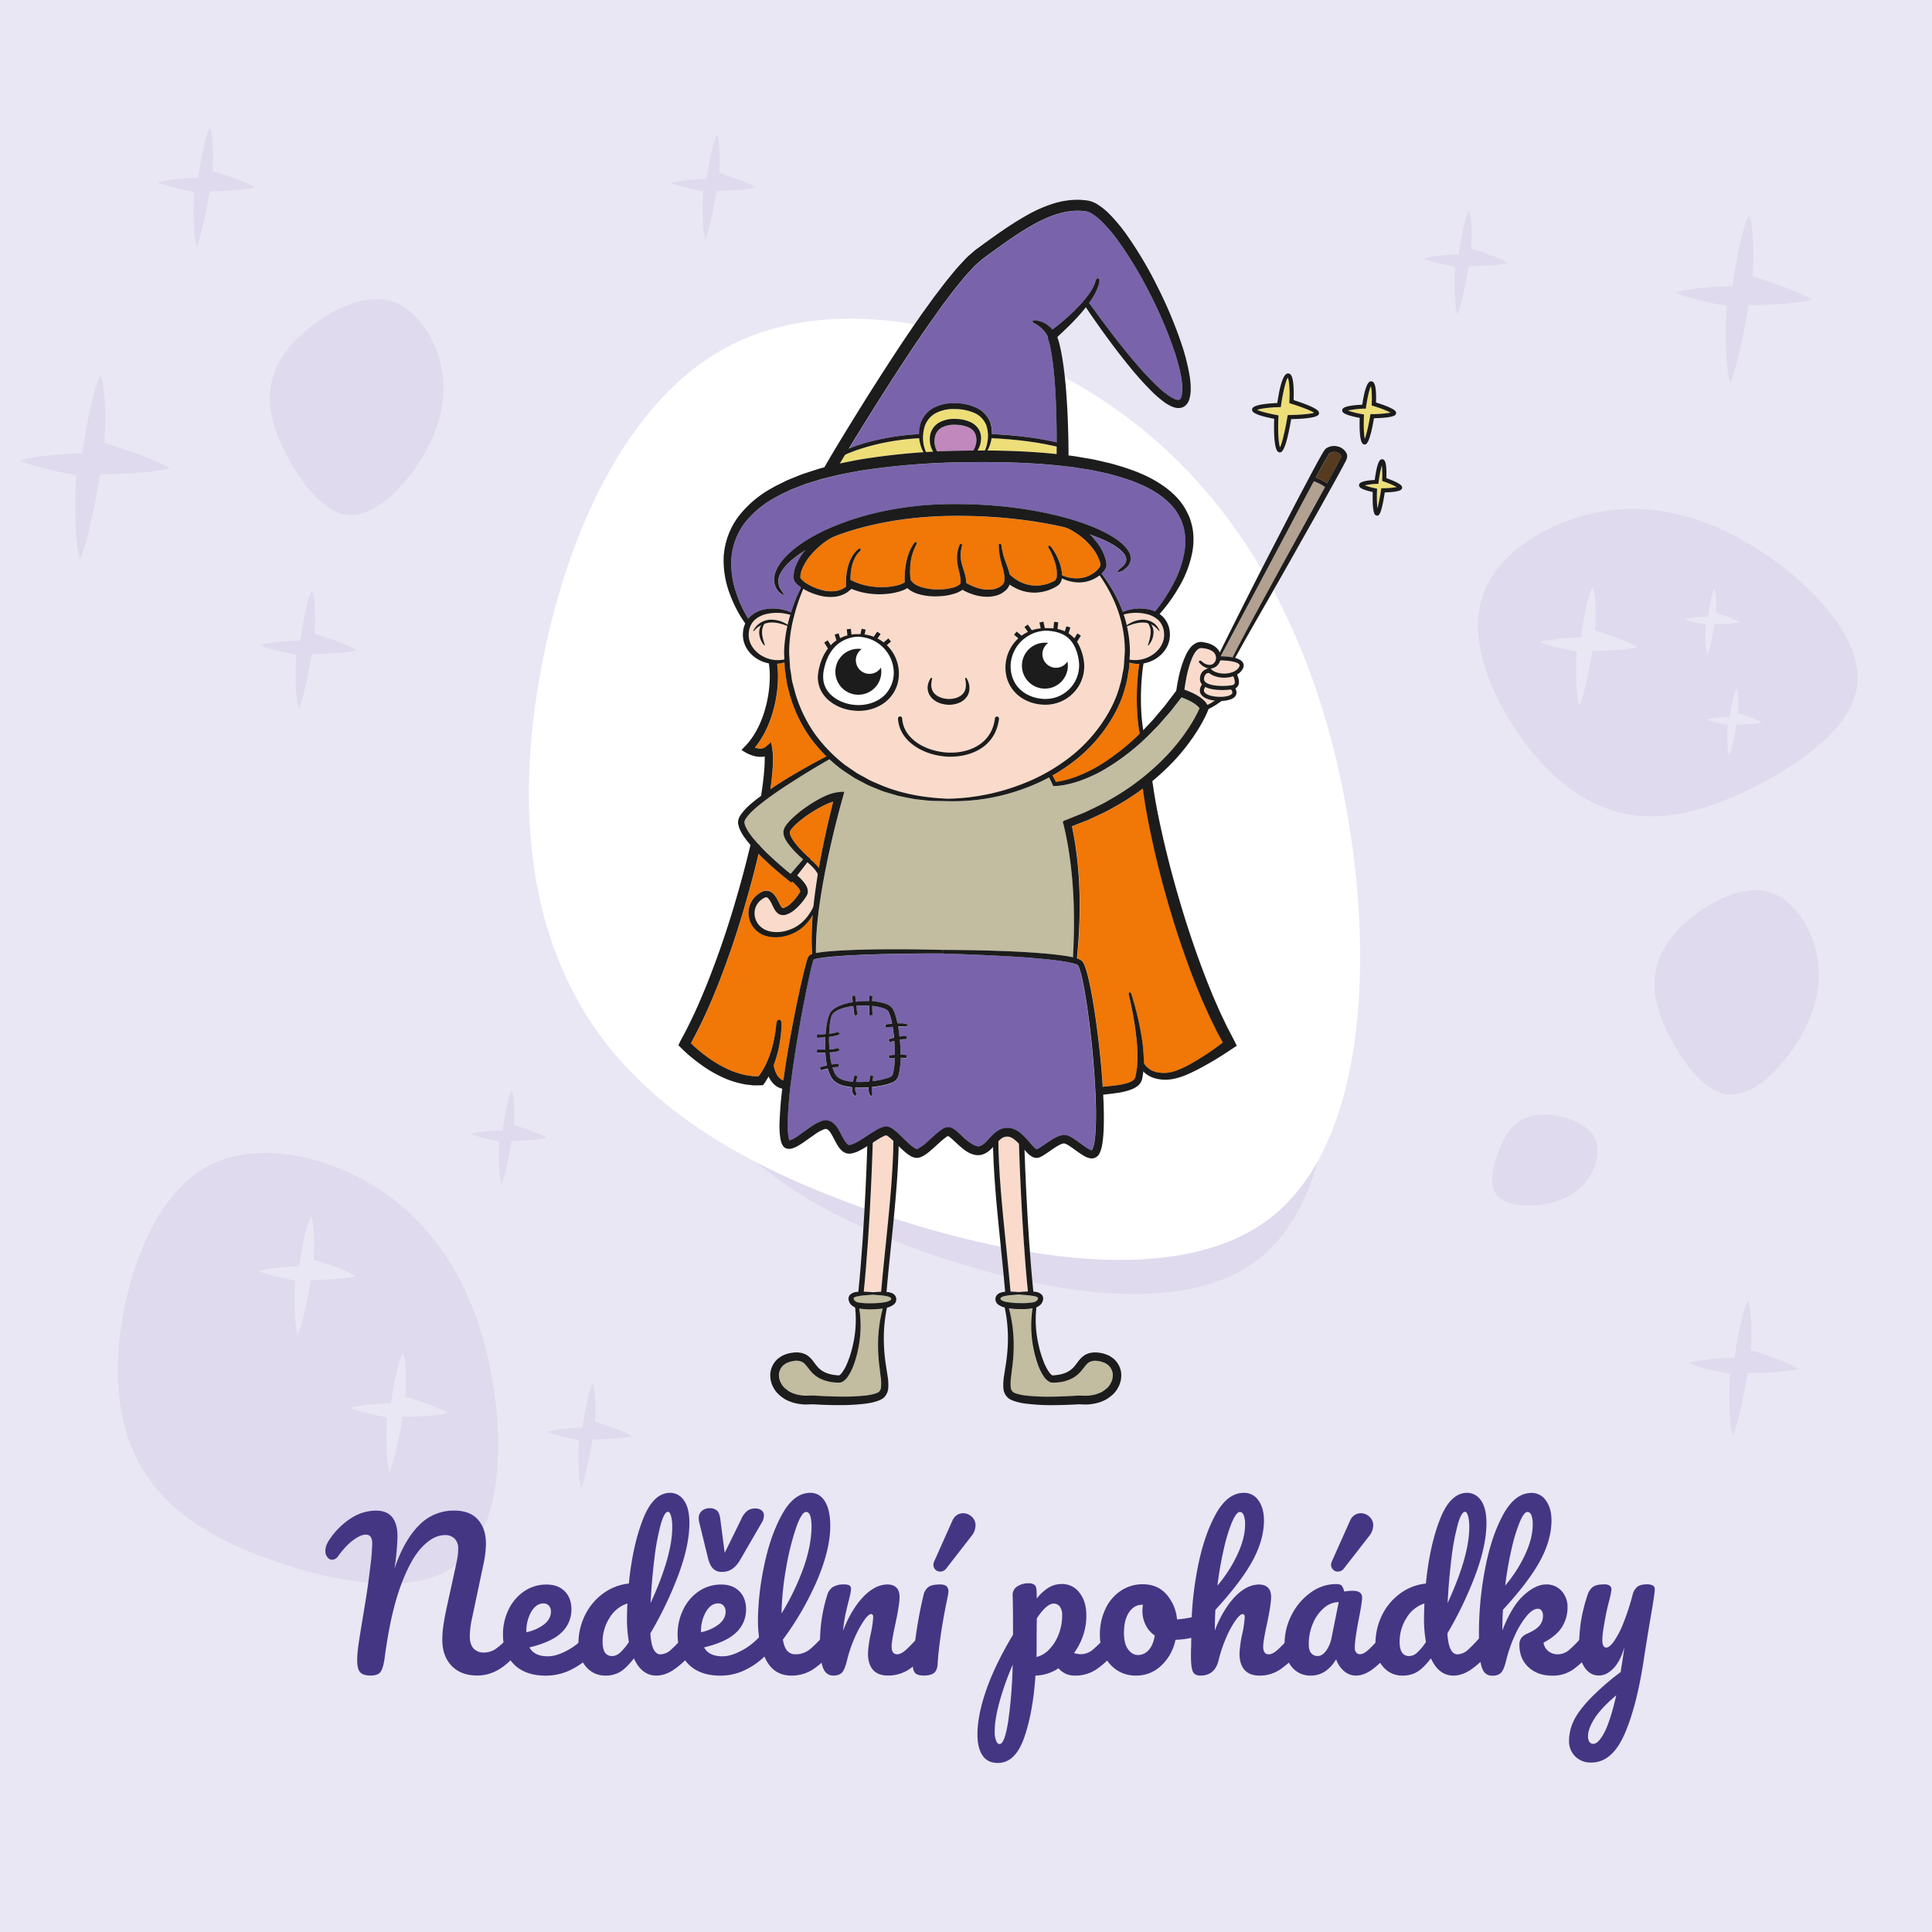 <svg id="Layer_1" data-name="Layer 1" xmlns="http://www.w3.org/2000/svg" viewBox="0 0 1200 1200"><rect x="0" y="0" width="1200" height="1200" fill="#808080" stroke="none"/><defs><clipPath id="clip-path"><path fill="none" d="M0 0h1200v1200H0z"/></clipPath><style>.cls-3{fill:#eae7f4}.cls-16,.cls-4{opacity:.1}.cls-16,.cls-5{fill:#7964ac}.cls-6{fill:#fff}.cls-7{fill:#eede78}.cls-10{fill:#fadbcb}.cls-11{fill:#f17706}.cls-12{fill:#c2bca0}.cls-14,.cls-15{fill:#1c1c1c}.cls-14{fill-rule:evenodd}.cls-17{fill:#453684}</style></defs><g clip-path="url(#clip-path)"><path class="cls-3" d="M-212.82-106h1600v1318h-1600z"/><g class="cls-4"><path class="cls-5" d="M711.71 375.47C771.5 422 806.08 492.62 820.41 573.4c14.41 80.6 8.68 171.34-38.41 208.46S646.81 802.57 578.23 779s-117.5-54.58-146-99.35S395.75 576 407.34 507.78s42.82-145.73 101.05-173.34S651.8 329 711.71 375.47z"/></g><path class="cls-6" d="M704.34 262.44C777 318.92 819 404.72 836.36 502.81c17.49 97.91 10.53 208.07-46.63 253.16s-164.2 25.15-247.47-3.53S399.56 686.15 365 631.79 320.64 506 334.72 423.13s52-177 122.72-210.51 174.16-6.62 246.9 49.82z"/><g class="cls-4"><path class="cls-5" d="M999.91 317c34.27-4.28 68.19 7.35 98.86 28.77s58 52.44 54.83 79.59-36.92 50.27-66.64 64.76-55.48 20.29-79.1 15-45.17-21.63-63.43-47.37-33.17-60.75-23.3-88.45 44.48-47.99 78.78-52.3z"/></g><g class="cls-4"><path class="cls-5" d="M245.15 745.6c33.23 25.85 52.45 65.1 60.41 110s4.82 95.21-21.34 115.85-75.13 11.5-113.24-1.62-65.3-30.33-81.13-55.21S69.57 857 76 819.13s23.8-81 56.16-96.33 79.7-3.02 112.99 22.8z"/></g><g class="cls-4"><path class="cls-5" d="M274.68 230.77c3.09 19.3-2.82 38.73-14.34 56.49s-28.54 33.86-44 32.57-29.15-19.9-37.93-36.43-12.56-31-10.06-44.46 11.36-26 25.56-36.8 33.75-20 49.6-14.91 28.05 24.22 31.17 43.54z"/></g><g class="cls-4"><path class="cls-5" d="M1128.92 595.48c2.93 18.27-2.67 36.65-13.58 53.47s-27 32-41.61 30.84-27.6-18.85-35.91-34.5-11.89-29.33-9.51-42.08 10.75-24.59 24.19-34.84 31.94-18.89 47-14.12 26.5 22.94 29.42 41.23z"/></g><g class="cls-4"><path class="cls-5" d="M984.31 734.86c-6.6 7.75-16.28 12-27.21 13.43s-23.05.16-27.75-6.38-2-18.27 1.58-27.33 8-15.45 14.19-19 14.12-4.3 23.21-2.34 19.31 6.6 22.68 14.58-.11 19.27-6.7 27.04z"/></g><path class="cls-7" d="M859.37 299.08a56.09 56.09 0 018.19 3.46 53 53 0 01-8.58.75h-1.08l-.18 1.08a104.17 104.17 0 01-2.23 11.45 77.61 77.61 0 01-.23-11.22v-1.1l-1.08-.21a46.85 46.85 0 01-6.57-1.82 39.06 39.06 0 017.42-.85l1.1-.05.13-1.08a67.51 67.51 0 012-10.42 57.7 57.7 0 01.2 8.7v1zM853 252.18a71.22 71.22 0 0110.83 4.13 69.93 69.93 0 01-11.5.92h-1.08l-.18 1.05c-.9 5.47-2.28 11.71-3.31 14.27-.64-2.61-.82-8.7-.57-14l.06-1.13-1.11-.2a61 61 0 01-8.93-2.23 52.47 52.47 0 0110.11-1.11h1.08l.13-1.08c.72-5.11 2-10.94 3-12.89.52 1.75.75 6.29.49 11v1z"/><path d="M833.13 283.93l.59.08h-.61l-.08.11-.1.18-1.08 2.05c-1.67 3.21-3.41 6.39-5.13 9.55-.8 1.46-1.62 2.92-2.41 4.39a29.59 29.59 0 00-7-3.65c.31-.56.62-1.15.93-1.74 1.72-3.16 3.44-6.37 5.21-9.5l1.33-2.36a6.8 6.8 0 00.52-.82c.15-.26.23-.59.59-.72a5 5 0 013.9-.67 4.59 4.59 0 013.16 2.11 1.52 1.52 0 01.2.66v.31z" fill="#573b20"/><path d="M823 302.57c-2.2 4-4.39 8-6.54 11.91-6.7 12.17-13.14 23.87-19.28 35-12.17 22.3-23.13 42-31.6 58.86a43.16 43.16 0 00-7.42-.7c8.81-16.5 19.41-36.45 31.32-58.75 5.93-11.22 12.19-23 18.69-35.27 2.59-4.83 5.18-9.71 7.85-14.66a26.74 26.74 0 016.98 3.61z" fill="#b2a090"/><path class="cls-7" d="M801.79 250.69c5.8 1.79 12.4 4.28 14.43 5.7-2.31.77-9.3 1.33-15.35 1.41h-1.08l-.16 1.08c-1.28 7.65-3.26 16.37-4.59 19-1-2.82-1.34-11.27-1-18.74l.05-1.13-1.1-.2c-4.77-.85-10.22-2.23-12.17-3.24 2.18-.82 8.32-1.51 13.68-1.66l1.08-.06.16-1.05c1-7.42 3-15.89 4.16-17.15.89 1.39 1.33 7.91 1 14.76v1z"/><path class="cls-10" d="M769.83 412.9c.08.15.36.64-.44 1.79-2 3-6.82 4-10.62 3.62-2.78-.28-5.11-1.23-6.34-2.56v-.08a.52.52 0 00-.13-.05 1.7 1.7 0 01-.31-.41 6.14 6.14 0 004.77-2.57 6.66 6.66 0 001.18-2.44c4.83.05 10.86.8 11.89 2.7zM766 420.06c.64 1.41 1.33 3.49.79 4.59-.1.21-.38.77-1.67 1-5.16.82-13.76.59-16.48-2.08a2.42 2.42 0 01-.74-2.24 3.94 3.94 0 011.44-2.9 2.66 2.66 0 011.72-.38 13.29 13.29 0 007.44 2.79 13.83 13.83 0 001.85.11 17.51 17.51 0 005.65-.89zM764.57 428.32a3 3 0 01.82 2.16c-.15.77-1.16 1.28-1.95 1.59-3.7 1.44-13 .93-15.22-2-.26-.3-1-1.28.43-3.33 2.85 1.49 7 1.92 10.58 1.92a46.91 46.91 0 005.34-.34z"/><path class="cls-11" d="M758.84 646.34c.26.44.49.85.72 1.26a3.22 3.22 0 01-.33.28l-3.18 2.41c-4 2.85-7.73 5.4-11.68 7.83-4.68 2.8-10 6-16 7.65a20.73 20.73 0 01-9.26.41 12.35 12.35 0 01-7.76-4.49 6.86 6.86 0 01-.94-1.69c0-1 0-2.16-.06-3.31a103.42 103.42 0 00-1.25-12.43 183.54 183.54 0 00-6.1-25.92c-.42-1.31-.72-2.11-1.44-1.9s-.57 1-.23 2.36a217 217 0 014.51 25.9 110.46 110.46 0 01.7 12v2.44a45.69 45.69 0 01-.93 8.26l-.25 1.23a4.46 4.46 0 01-.24.83v.12a1.86 1.86 0 01-.38.65 2.27 2.27 0 01-.49.51 9.7 9.7 0 01-3.34 1.74 40 40 0 01-7.49 1.6c-3.06.41-5.62.66-7.47.84-.34 0-.64.08-.93.11 0-1.29-.15-2.57-.23-3.83-.67-9.39-1.59-18.4-2.62-27s-2.23-16.86-3.62-24.67c-.69-3.9-1.43-7.7-2.28-11.37-.44-1.82-.9-3.65-1.44-5.44-.25-.88-.56-1.77-.9-2.67a11.34 11.34 0 00-1.51-2.88 6.25 6.25 0 00-2.26-1.51 7.05 7.05 0 00-1.13-.41c2-19.77 2.93-43.74-.95-70.18-.51-3.44-1.15-6.91-1.85-10.43l-.25-1.2v-.16c-.08-.13.13-.13.15-.15l4.6-1.77c1.72-.67 3.41-1.34 5.16-2s3.36-1.57 5.06-2.37c3.38-1.59 6.85-3.13 10.16-5.1a163.92 163.92 0 0018.92-12.12c.23 1.8.54 4.11 1 6.88.51 3.34 1.18 7.26 2 11.63 2.13 11.22 4.72 22.82 7.72 34.5 4.39 17 9.14 32.78 14.51 48.18 3.57 10.22 7.13 19.56 10.91 28.52.67 1.64 1.38 3.26 2.13 4.88.38.87.79 1.77 1.18 2.64 1.1 2.52 2.26 5.08 3.54 7.68l1.31 2.62c.82 1.72 1.64 3.44 2.57 5.13z"/><path class="cls-10" d="M755.17 407.46a4.52 4.52 0 01-.56 3.69 3.8 3.8 0 01-3.44 1.85 7.21 7.21 0 01-4.29-1.82c-.69-.54-1.46-1.18-2-.59s.18 1.25.83 1.87a8.66 8.66 0 004.72 2.62l-1.21.51v.11a4.21 4.21 0 00-1.31.56 6.3 6.3 0 00-2.61 4.72 5 5 0 001.25 4.19c-2.23 3.15-1.23 5.36-.43 6.44 1.59 2.08 4.9 3.18 8.39 3.59a34.84 34.84 0 01-4.62 2.67 1.75 1.75 0 01-.13-.28 14.47 14.47 0 00-2.31-2.8 18.18 18.18 0 00-2.46-1.92 36.16 36.16 0 00-5.11-2.8c-.87-.38-1.75-.74-2.62-1.1l-1.31-.49a2.81 2.81 0 00-.31-.1c.21-1.47.52-3.73 1.08-6.58a63.24 63.24 0 013.78-13.24c1-2.21 2.36-4.85 4.44-5.78a2.83 2.83 0 011.38-.23l2.21.28a12.75 12.75 0 014.11 1.47 5.16 5.16 0 012.53 3.16z"/><path class="cls-12" d="M745.08 440.06l-.07.2c-.34.77-.75 1.57-1.13 2.36a91.68 91.68 0 01-5.39 9.37 124.32 124.32 0 01-13.81 17.43 141 141 0 01-15.17 13.84 161.09 161.09 0 01-21.08 14.07c-3.18 1.92-6.52 3.46-9.81 5.05-1.64.8-3.26 1.62-4.9 2.36l-5 2-5.42 2.2c-1.43.75-4 .83-2.77 2.91l.88 3.82c.74 3.39 1.43 6.78 2 10.14 4.31 25.59 4.13 49.16 3.11 68.77-.72-.18-1.44-.31-2.16-.46-2.41-.44-4.77-.77-7.06-1-4.57-.54-8.91-.93-13-1.24-8.29-.59-15.73-1-22.59-1.2-13.71-.49-25-.62-35.76-.67-10.37-.26-21.33-.44-34.6-.39-6.65 0-13.86.13-21.9.44-4 .15-8.21.36-12.68.69-2.23.18-4.52.41-6.88.72-1 .16-2 .31-3 .54-.18-12 1.28-25.75 4-41.38q2.07-12.12 5.21-25.85 1.58-6.86 3.39-14.17c.61-2.41 1.26-4.88 1.9-7.39 1-3.7 2.08-7.47 3.13-11.32h-.46a28.73 28.73 0 00-7.55 1.08c-.51.21-1.05.39-1.59.57l-1.18.46c-.8.36-1.62.72-2.44 1.1a78.51 78.51 0 00-10.13 5.89 71 71 0 00-10.27 8.45 31.85 31.85 0 00-2.39 2.8 9.49 9.49 0 00-1.87 3.92 8.17 8.17 0 00.84 4.44 19 19 0 002 3.32 48.34 48.34 0 005.72 6.49c.92.92 1.85 1.75 2.64 2.49.36.31.7.59 1 .87-2 2.31-3.62 4.21-5 5.8l-2.26 2.6c-.16.18-.31.38-.49.56s-.05 0-.05 0l-.26-.2-1.78-1.37c-1.15-.95-2.28-1.92-3.38-2.87-2.24-2-4.42-3.88-6.5-5.86-2.49-2.31-4.9-4.67-7.13-7.06a1.11 1.11 0 00-.65-.66 96.559 96.559 0 01-3.72-4.29c-.85-1-1.56-2.11-2.36-3.16a29.36 29.36 0 01-1.85-3.21 12.77 12.77 0 01-.69-1.61 15.45 15.45 0 00-.39-1.52 5.13 5.13 0 01.88-2.44c2.54-3.82 6.57-7.06 10.26-10 1.44-1.13 2.91-2.21 4.34-3.26 6.16-4.52 12.32-8.48 18.15-12.15q10.2-6.32 19.2-11.47a95.6 95.6 0 007.6 6.42c1.9 1.31 3.85 2.54 5.73 3.8 1 .61 1.84 1.28 2.84 1.82s2 1 3 1.54c2 1 3.87 2.13 5.85 3l5.93 2.41a41.16 41.16 0 005.88 2l5.77 1.75c3.88.77 7.63 1.64 11.27 2.18 3.67.36 7.19.87 10.58 1l9.7.18a126.35 126.35 0 0047.29-8 105.69 105.69 0 0015-6.78l.59 1 .77 1.54c.36.84.79 1.77 1.26 2.82.84 0 1.74-.05 2.64-.08.67 0 1.34-.13 2-.2 1.26-.23 2.54-.36 3.83-.67a68 68 0 007.7-2.16 89.48 89.48 0 0015.48-7.08 135.43 135.43 0 0025.95-19.77c1.23-1.18 2.46-2.38 3.67-3.62s2.36-2.38 3.54-3.59 2.26-2.54 3.42-3.82c2.21-2.6 4.62-5.14 6.7-8 1.08-1.36 2.15-2.77 3.26-4.16l1.49-1.93s0-.07.1 0l1.49.56c.77.31 1.56.64 2.31 1a32.37 32.37 0 014.34 2.42 17.26 17.26 0 011.79 1.43 10 10 0 01.72.77 6.7 6.7 0 01.46.62z"/><path class="cls-5" d="M735.92 331a37.57 37.57 0 01-.13 11.5 65.53 65.53 0 01-7.47 21.08 102.09 102.09 0 01-10.91 16.27 21.39 21.39 0 00-4.67-1.43 27.37 27.37 0 00-15.33 1.72 74.71 74.71 0 00-3-7.32 89 89 0 00-10.19-16.53 15.57 15.57 0 001.77-2 7.61 7.61 0 00.67-1.06l.23-.43a5.07 5.07 0 00.41-2 13.44 13.44 0 00-.46-3 30.34 30.34 0 00-4.34-9.26 37.66 37.66 0 00-5.49-6.45 91.28 91.28 0 0110.83 4.42c3.95 2 7.68 4.26 10 7.13a6 6 0 011.67 4.47 7.07 7.07 0 01-2.44 4 12.47 12.47 0 00-1.24 1.08 9.17 9.17 0 00-1 .82c-.56.51-.84.92-.74 1.13s.59.2 1.36 0a11.42 11.42 0 001.33-.49 17.32 17.32 0 001.57-.95 8.92 8.92 0 003.75-5.16 8.62 8.62 0 00-1.7-6.8c-2.64-3.83-6.52-6.49-10.6-9-8-4.62-17.35-8.06-27.54-10.93-.36-.13-.75-.24-1.13-.34-21.28-5.72-46.16-8.67-72.52-8.29-24.33.46-47.36 4.77-66.79 12.24-1.67.62-3.31 1.29-4.93 2-10.19 4.34-19.31 9.55-26.44 16.05-3.54 3.23-6.65 6.82-8.4 11a14.07 14.07 0 00-1.25 6.54 10.71 10.71 0 002.2 5.89 16.38 16.38 0 001.25 1.38 6.24 6.24 0 001.19.82c.69.41 1.15.52 1.3.34s0-.64-.43-1.26c-.21-.31-.46-.67-.75-1.05s-.54-.9-.84-1.36a9.8 9.8 0 01.28-9.91c1.77-3.39 4.8-6.42 8.24-9.19A68.49 68.49 0 01500 342a35.28 35.28 0 00-5.88 10.06 15.89 15.89 0 00-1.08 7.06.63.63 0 010 .23 2.14 2.14 0 00.23 1l.15.36a7.94 7.94 0 00.47.9l.28.33a9.07 9.07 0 001.08 1.13 22.43 22.43 0 002.28 1.77 103.63 103.63 0 00-6.16 15.61 26.92 26.92 0 00-16-2.05 18.37 18.37 0 00-9.29 4.41 10.49 10.49 0 00-1.34 1.49 79 79 0 01-7.62-16.53 56.13 56.13 0 01-2.72-22 42 42 0 018.7-21.56 62.06 62.06 0 0119.71-15.87c1.88-1.15 4-1.95 6-2.95l3.05-1.44 3.21-1.23c2.16-.79 4.26-1.69 6.47-2.41s4.47-1.36 6.73-2.06 4.54-1.25 6.88-1.82l1.77-.43c1.72-.44 3.46-.88 5.23-1.29 4.75-.87 9.55-1.87 14.43-2.64a426.17 426.17 0 0146.93-4.47c4.77-.2 9.6-.36 14.45-.44 20.33-.33 40.2.06 59.14 2 .82.05 1.62.15 2.42.23 2.46.28 4.9.51 7.34.85s4.8.77 7.18 1.12c4.83.65 9.43 1.85 14.05 2.83 9.08 2.36 17.89 5.08 25.64 9.24S728.27 313 732.1 320l1.38 2.62a21.76 21.76 0 011 2.75 29.1 29.1 0 011.44 5.63zM733.4 233.28a42.55 42.55 0 01.88 9c-.11 1.92-.29 5.52-1.9 6.08a5 5 0 01-2.88-.49 20.66 20.66 0 01-3.75-2.15 63.27 63.27 0 01-7.21-6 189.59 189.59 0 01-13.24-14.14c-7.53-8.81-15.25-18.67-24.26-31-2.26-3.15-3.7-5.13-4.7-6.34a38.32 38.32 0 006.16-11.65c.44-2.13.64-3.34-.46-3.6s-1.49.93-2 2.88c-1.59 4.29-4.49 8.06-7.42 11.5a107.78 107.78 0 01-8.75 8.88c-3.08 2.8-5.65 4.9-7.24 6.16-.8.67-1.54 1.21-2.13 1.67l-.9.64a16.22 16.22 0 00-11.11-5.7.92.92 0 00-1 .59.93.93 0 00.57 1.06 19.17 19.17 0 018.85 8.62 6.69 6.69 0 010 .87l.08.34c.15.43.36 1 .44 1.33l.43 1.62c.11.41.21.8.29 1.21.28 1.25.56 2.51.77 3.77.43 2.44.82 4.9 1.1 7.37.64 5 1 9.73 1.31 13.53.46 7.21.77 14.32.9 21.74.1 5.54.15 10.09.15 13.73a227.75 227.75 0 00-40.17-5.18 21.54 21.54 0 00-.8-6.55 16.57 16.57 0 00-8.73-9.7 31.44 31.44 0 00-13.65-2.9 25.82 25.82 0 00-13.68 3.31 17.11 17.11 0 00-7.76 10.45 26.12 26.12 0 00-.69 5.41c-21.13 1.21-36.17 6.09-43.51 9 5.77-9.53 14.09-23.05 24.69-39.61 7.83-12.17 16.43-25.39 26.24-39.41l7.8-10.91c1-1.28 2-2.59 3-3.9 1.77-2.36 3.59-4.8 5.52-7.16l4.52-5.52c1-1.18 2-2.28 3.05-3.39.59-.64 1.21-1.31 1.82-2a26.75 26.75 0 013.44-3.28c.57-.49 1.13-1 1.72-1.52a24.91 24.91 0 012.8-2.21l3.54-2.59c8.12-5.9 16.51-12 25.62-17.17 11.45-6.5 21-9.37 29.86-9 .49.05 1 .1 1.51.13.82.08 1.64.13 2.39.26a12 12 0 013 1.15 34.82 34.82 0 016.23 4.83 96.54 96.54 0 0111 13.11 242.82 242.82 0 0118.59 30.78 275 275 0 0114.81 34.07 124.52 124.52 0 014.86 17.98z"/><path class="cls-10" d="M723 393.34c.54 6.36-3.83 11.75-8.7 14.29a19.72 19.72 0 01-7.55 2.34 20.35 20.35 0 01-5.16-.23c.08-1.62.18-3.23.26-4.83-.06-2.38-.16-4.75-.39-7.06a70.36 70.36 0 00-1.46-8.77c2.49-.93 6.16-2.47 10.32-2.31a10.57 10.57 0 012.79.43 9.72 9.72 0 011.57 6c-.1 3-1.18 5.57-1.64 7.29a.3.3 0 00.1.36c.1.07.23 0 .33-.1a12.63 12.63 0 003-7.47 8.58 8.58 0 00-1-4.68 5.13 5.13 0 00-.46-.72 8.41 8.41 0 011.15.62 15.14 15.14 0 013.57 3.24c.16.17.31.28.41.23s.13-.26 0-.47a10.35 10.35 0 00-3.18-4.18 11.38 11.38 0 00-6.57-2.39 16 16 0 00-6.78 1.31 18.92 18.92 0 00-3.8 2.11c-.54-2.29-1.15-4.5-1.87-6.63a28.79 28.79 0 0114.12-.33 15.93 15.93 0 017.49 3.93 12.18 12.18 0 013.45 8.02z"/><path class="cls-11" d="M706.86 412.38h.8c-1.57 9.75-2.6 27.95.25 43.38a137.82 137.82 0 01-24 19.12 89.87 89.87 0 01-14.66 7.32 68 68 0 01-7.26 2.34c-1.18.36-2.39.54-3.57.79l-1.67.26a7.77 7.77 0 01-1 .08c-.23-.49-.46-.9-.64-1.29-.31-.61-.59-1.13-.87-1.61a11.66 11.66 0 00-.62-1c2.88-1.64 5.75-3.44 8.58-5.37a96 96 0 0022.66-21.53c6.45-8.63 11.53-18.13 14-28a48.15 48.15 0 001.62-7.36c.23-1.21.44-2.44.67-3.65a29.77 29.77 0 00.28-3.67v-.54a19.41 19.41 0 005.43.73z"/><path class="cls-10" d="M698.39 398.14c.18 2.23.26 4.49.26 6.77-.16 2.26-.31 4.57-.47 6.91a29 29 0 01-.33 3.49l-.69 3.52c-.52 2.31-.72 4.75-1.62 7-2.44 9.42-7.37 18.48-13.55 26.75a94.45 94.45 0 01-21.75 20.89 113 113 0 01-24.77 13.3 133.28 133.28 0 01-46.18 9.35c-12.11-.47-26.95-2.16-42.1-8.48-1.87-.79-3.77-1.61-5.67-2.43s-3.72-2-5.62-3c-.93-.52-1.88-1-2.83-1.54s-1.82-1.21-2.72-1.8l-5.46-3.72a94.46 94.46 0 01-19.08-19.77A86.7 86.7 0 01494 430.69q-.89-3.24-1.72-6.4c-.44-2.13-.72-4.28-1.05-6.39-.18-1-.36-2.1-.52-3.15s-.13-2.11-.2-3.14c-.13-2.1-.26-4.15-.39-6.18a87.77 87.77 0 013.11-22.77 114.58 114.58 0 015.72-16.94 37 37 0 0013.27 4.85 27.55 27.55 0 003.75.25 24.75 24.75 0 004.6-.43l.77-.23a17 17 0 006.29-3.24c.3-.25.64-.54 1-.82l.31-.26a41 41 0 009.91 2.8 46.16 46.16 0 007.39.57c1.51 0 3.05-.08 4.59-.21a42.61 42.61 0 007.47-1.36 24.73 24.73 0 004.11-1.57l.28-.15a6.67 6.67 0 00.95-.54 16.82 16.82 0 006.58 3.59 35.62 35.62 0 0010.78 1.47c1.28 0 2.59-.05 3.92-.16a35 35 0 009.07-1.92 13.78 13.78 0 003.74-2 34.38 34.38 0 006.16 2.75 28.92 28.92 0 009.09 1.59 22 22 0 004.24-.39 14.19 14.19 0 007.83-4 8.6 8.6 0 002-3.21 28.88 28.88 0 004.11 2.41 26 26 0 0011.34 2.6 22.31 22.31 0 002.26-.11 26.73 26.73 0 008.32-2.13l.31-.12a22.46 22.46 0 003.85-2.16 6.54 6.54 0 002.28-4.36 24.55 24.55 0 0010.53 2.56c.1 0 .23.05.28 0a21.17 21.17 0 0011.34-3.46c.44-.31.85-.62 1.24-.93a91.7 91.7 0 019.26 16.43 76.52 76.52 0 016.22 24.31zm-30.09 30.54a23.65 23.65 0 004.7-19.35 32 32 0 00-2.93-8.78 17.29 17.29 0 00-1.13-1.9l2.36-3.88-2.18-1.33-1.87 3.05a16.39 16.39 0 00-2.93-2.67c-.2-.12-.41-.28-.61-.41l1.13-3.56-2.44-.8-1 3.13a19.59 19.59 0 00-4.54-1.44l.41-4.21-2.54-.25-.41 4.08a37.36 37.36 0 00-4.78-.18H649l-.87-4-2.52.54.77 3.64a23.46 23.46 0 00-4 .72c-.47.13-1 .28-1.42.46l-2.54-3.54-2.1 1.49 2.16 3.06a25.37 25.37 0 00-3.42 2 4.82 4.82 0 00-.46.36l-3.11-2.65-1.66 1.95 2.74 2.34a24.18 24.18 0 00-7.44 12.76 24.88 24.88 0 00-.21 9.93 21.51 21.51 0 004.42 9.53c4.52 5.75 12 8.9 19.48 9.06a24.07 24.07 0 0019.48-9.15zm-47.82 17.74a1.26 1.26 0 00-1.1-1.41 1.28 1.28 0 00-1.44 1.1c-2 16.36-16.63 21.77-28.6 21.34-13.5-.41-28.23-8-29-21.26a1.29 1.29 0 10-2.57.16c.87 14.78 16.86 23.23 31.5 23.66h1.23c12.81-.01 27.9-6.08 29.98-23.59zm-19.3-14.81a9.59 9.59 0 00.79-5.78 12.81 12.81 0 00-1.51-4.26c-.23-.38-.51-.59-.75-.51s-.3.46-.23.87c.47 2.36.85 5.68-.87 8.27s-5.36 4.05-9.34 4-7.76-1.59-9.53-4.11a7.78 7.78 0 01-1.36-4.13 15.19 15.19 0 01.49-4c.1-.41 0-.77-.21-.87s-.51.1-.74.49a12.3 12.3 0 00-1.64 4.23 9.44 9.44 0 001 5.81c2.16 4 7.09 6.13 12 6.23a15.92 15.92 0 007-1.49 10.29 10.29 0 004.9-4.75zm-43.38-8.11a24.26 24.26 0 000-10 24.51 24.51 0 00-7-12.65l2.67-2.26-1.67-2-3 2.54a7.41 7.41 0 00-.9-.69 21.94 21.94 0 00-2.95-1.77l2-2.85-2.1-1.46-2.26 3.2c-.67-.25-1.34-.48-2-.66a25.76 25.76 0 00-3.6-.72l.67-3.13-2.52-.52-.74 3.49h-1.18a28.53 28.53 0 00-4.37.2l-.35-3.54-2.57.26.41 3.8a20.43 20.43 0 00-4.54 1.72l-.95-3-2.44.77 1.13 3.57c-.34.23-.65.49-1 .75a19 19 0 00-2.57 2.33l-1.87-3-2.1 1.26 2.31 3.75a30.49 30.49 0 00-5.19 10.85 39.24 39.24 0 00-.95 4.78 18.08 18.08 0 00.08 5.24 18.57 18.57 0 004.75 9.62c5.06 5.37 12.58 8.14 20.15 8.22s15.25-2.9 20-8.55a22.08 22.08 0 004.65-9.55z"/><path class="cls-12" d="M691.13 853.19a10.52 10.52 0 01-1.49 6.34 14 14 0 01-5.09 4.88 22.87 22.87 0 01-10.93 2.49h-3a5.05 5.05 0 00-1 0h-.51c-5.49.38-11 .59-16.28.64a127.69 127.69 0 01-15.47-.67 30.11 30.11 0 01-6.86-1.46 8.67 8.67 0 01-1.26-.64l-.41-.31c-.1-.13-.2-.28-.31-.41a4.54 4.54 0 01-.82-2.36 32 32 0 01.23-6.7c.31-2.37.59-4.7.85-7a103.62 103.62 0 00.77-13.68 87.3 87.3 0 00-2.95-21.59 56.88 56.88 0 006.55.49 41.69 41.69 0 008-.47 70.29 70.29 0 00.1 22.23 68.46 68.46 0 003.52 13.4 31.3 31.3 0 003.46 6.75 9.84 9.84 0 003.34 3.21 4.35 4.35 0 001.54.49l.82.1.54-.05 2-.15a25.11 25.11 0 008-1.9 18.21 18.21 0 006.93-5.19c1.85-2.13 3.24-4.33 4.78-5.34a8.16 8.16 0 015.85-.84 12.56 12.56 0 013.31.84 14 14 0 011.52.67l1.3.93a8.64 8.64 0 012.97 5.3z"/><path class="cls-11" d="M683.53 350.88a1.08 1.08 0 010 .46l-.16.31a2.37 2.37 0 01-.31.54 13.11 13.11 0 01-2.13 2.41 11.05 11.05 0 01-1.13 1 18.11 18.11 0 01-9.52 3.56 22.75 22.75 0 01-10.58-1.82 26.16 26.16 0 00-1.87-8.62 36.39 36.39 0 00-4.67-8.71c-.49-.61-1.11-1.36-1.72-.92s-.08 1.31.31 1.9a37.17 37.17 0 013.59 8.57 22.41 22.41 0 011.08 8.5 3.61 3.61 0 01-1.26 2.59 18.1 18.1 0 01-3.47 1.62 22.58 22.58 0 01-7.13 1.44 22 22 0 01-11.19-2.47 24.41 24.41 0 01-5.32-3.69 2.92 2.92 0 00-.87-.54.51.51 0 000-.21 42 42 0 00-2-6.21c-.28-.82-.59-1.64-.87-2.49a43.56 43.56 0 01-2.18-8.75c-.1-.72-.16-1.67-1-1.65s-.75 1.06-.72 1.77a42.25 42.25 0 001.38 9.37q.36 1.43.75 2.85a46.79 46.79 0 011.31 5.7 13.43 13.43 0 01.13 2.39l-.05.05v.28a.22.22 0 000 .11 6.4 6.4 0 01-.08.89 4.45 4.45 0 01-1.51 2.44 11 11 0 01-5.83 2.52 22.75 22.75 0 01-11-1.46 36.1 36.1 0 01-5.32-2.52 13.08 13.08 0 00-.2-2.57 37.83 37.83 0 00-1.54-5.9c-.41-1.31-.82-2.67-1.13-4a20.24 20.24 0 010-9.85c.23-.85.46-1.8-.26-2s-1.1.69-1.38 1.51a21.36 21.36 0 00-1 10.86c.26 1.59.62 3.08.95 4.55a34.89 34.89 0 011 5.28 12.36 12.36 0 010 2.06 1.78 1.78 0 01-.62 1 9.8 9.8 0 01-3.41 1.72 32 32 0 01-8 1.31 36.65 36.65 0 01-12.94-1.59c-3.74-1.26-5.1-3.08-5.23-3.24a1.67 1.67 0 00-.77-.77 40.25 40.25 0 01-.36-7.47 32.76 32.76 0 013.54-14.14c.44-.8.92-1.67.28-2.08s-1.23.38-1.74 1.15a34.61 34.61 0 00-5.09 14.84 61.17 61.17 0 00-.41 7.83v.98c0 .15 0 .23-1.08.77l-.23.12a19.91 19.91 0 01-3.41 1.16 41 41 0 01-6.73 1 44.74 44.74 0 01-10.86-.62 37.73 37.73 0 01-10.27-3.36l-.38-.18a4 4 0 00-.67-.28c0-.93 0-2 .08-3.21.38-5.75 2-10.3 4.7-13.53 1.43-1.49 1.87-2 1.36-2.52s-1.06-.13-2.62 1.34c-3.21 3.39-5.21 8.24-6 14.45a42.74 42.74 0 00-.34 5.65v2.05a1.27 1.27 0 00-.21.15 9.68 9.68 0 01-2.28 1.37 10 10 0 01-2.52.89c-.28.08-.56.13-.77.21a21.45 21.45 0 01-7-.08 33.79 33.79 0 01-12.38-5A17.21 17.21 0 01498 360a3.26 3.26 0 01-.51-.54c-.1-.13-.2-.26-.23-.26s-.08-.15-.1-.56a11.52 11.52 0 01.95-5 31.86 31.86 0 015.39-8.8 49.57 49.57 0 0112.24-10.42c.44-.26.85-.49 1.26-.7.69-.28 1.39-.56 2.08-.82 19.92-7.49 44-11.88 69.69-12.37s50.09 2 71 6.67c1 .24 1.9.44 2.82.7a50.84 50.84 0 015.78 3.26A40.39 40.39 0 01679 341a26.15 26.15 0 014.11 7.82 9.71 9.71 0 01.42 2.06z"/><path class="cls-5" d="M680.16 676c.44 7.91.7 16 .39 24.31-.1 2.44-.28 4.9-.59 7.29a21 21 0 01-1.57 6.47c-.25.46-.18.31-.23.36s0 .05-.2 0a8.4 8.4 0 01-2.65-1.2c-2-1.24-4-2.83-6.24-4.39a34 34 0 00-3.51-2.34 14.82 14.82 0 00-2.18-1 7 7 0 00-3.06-.46 13.72 13.72 0 00-4.72 1.54c-1.34.7-2.52 1.44-3.7 2.21-2.31 1.51-4.49 3.16-6.62 4.41a10.49 10.49 0 01-1.39.72 10.49 10.49 0 01-2.21-1.92c-1.49-1.57-3-3.42-4.72-5.21-.28-.31-.59-.62-.9-.93-2.13-2-4.54-4.28-8.29-5a10.76 10.76 0 00-5.49.33 13.71 13.71 0 00-4.47 2.64c-2.44 2.13-4.16 4.44-6 6.14s-3.41 2.49-5.21 2-4.11-2-6.11-3.65-4-3.75-6.44-5.75a11.92 11.92 0 00-2.14-1.51 5.53 5.53 0 00-3.79-.8 7.53 7.53 0 00-3 1.28 18.11 18.11 0 00-2 1.44c-2.44 2-4.52 4-6.65 5.91a31.75 31.75 0 01-6.21 4.67 2.15 2.15 0 01-.82.23 4.21 4.21 0 01-1-.36 17.81 17.81 0 01-3-2.16c-2-1.77-4-3.8-6.09-5.82-1-1-2.1-2-3.31-3a23.1 23.1 0 00-2-1.47 13 13 0 00-1.28-.69 8 8 0 00-1.88-.51 8.57 8.57 0 00-3.23.59 18.72 18.72 0 00-2.24 1c-1.36.72-2.59 1.49-3.82 2.26s-2.52 1.64-3.75 2.41-2.18 1.41-3.26 2.08c-2.26 1.34-4.75 2.75-6.62 3.08a1.89 1.89 0 01-.85 0 1.08 1.08 0 00-.33-.13 3.06 3.06 0 00-.47-.33 13 13 0 01-2-2.6c-1.29-2.15-2.41-4.67-4-7.21a13.62 13.62 0 00-3.44-3.72 7.38 7.38 0 00-6-1 28.3 28.3 0 00-7.83 4.14c-2.18 1.54-4.31 3.08-6.47 4.62a25.31 25.31 0 01-6 3.41 1.46 1.46 0 01-.2 0h-.08s-.08 0-.1-.1l-.1-.36-.21-.72c-.15-.49-.2-1.1-.33-1.64a49.91 49.91 0 01-.41-7.22 243.86 243.86 0 012.44-28.9c1.2-9.35 2.64-18.36 4.1-27s3-16.84 4.55-24.62c.77-3.9 1.56-7.67 2.36-11.34.44-1.83.85-3.62 1.26-5.37.2-.87.43-1.75.64-2.59l.36-1.26.15-.62.11-.23c0-.2.28-.33.38-.36a11.89 11.89 0 011.49-.43c1.08-.26 2.21-.46 3.34-.62 2.26-.33 4.49-.56 6.67-.77 4.36-.38 8.55-.64 12.53-.85 8-.41 15.17-.61 21.77-.77 13.24-.28 24.18-.33 34.55-.3 10.7.28 22 .66 35.65 1.38 6.83.39 14.25.85 22.44 1.54 4.11.36 8.39.77 12.86 1.39q3.39.42 6.83 1.08c.82.18 1.67.36 2.49.59a8.46 8.46 0 01.9.23 6.8 6.8 0 012.41 1.05 10.72 10.72 0 01.85 1.82c.28.77.54 1.59.77 2.42.46 1.69.87 3.44 1.26 5.23.77 3.57 1.43 7.32 2.07 11.17 1.24 7.73 2.29 15.91 3.21 24.49s1.75 17.56 2.31 26.85c.11 1.45.22 2.95.27 4.45zm-117.95-38.36l1.77-.75c-.18-.43-.61-1.46-6.49-1.23-.18-1-.39-1.95-.64-2.92a25.79 25.79 0 00-2-5.37 7 7 0 00-2.15-2.54 11.32 11.32 0 00-2.67-1.34 30.68 30.68 0 00-8.29-1.51 20.48 20.48 0 01.2-3.34l-1.9-.3a22.46 22.46 0 00-.23 3.54h-.1a51.81 51.81 0 00-8.16.41c-.16-1.57-.31-3-.41-3.9l-1.93.2c0 .18.21 1.88.41 4a35.25 35.25 0 00-8.19 2.28c-2.59 1.13-5.26 2.75-6.36 5.54a42.18 42.18 0 00-2.31 12c-1.75.16-3.62.26-5.4.34l.08 1.92c1.08 0 3-.13 5.19-.31 0 1-.11 1.9-.13 2.85 0 1.54 0 3.13.05 4.75-1.67.05-3.44 0-5.11 0l-.08 1.92c.77 0 2 .05 3.44.05h1.83a46.13 46.13 0 001.05 8c-2.39.57-4.29 1.16-4.44 1.21l.59 1.85c.05 0 1.95-.62 4.31-1.19a29.08 29.08 0 001 3.16 20.83 20.83 0 001.28 2.54 9.22 9.22 0 002.06 2.31 14.22 14.22 0 005.36 2.67 35.42 35.42 0 005.37 1c-.13 2.51.28 4.8 2.13 5.49l.66-1.8c-.77-.28-1-1.71-.87-3.54 1.36.08 2.75.11 4.13.08s2.8-.08 4.21-.21c-.12 2.85.26 5.09 1.75 5.5l.56-1.83c-.36-.33-.46-1.82-.3-3.85 1.82-.18 3.67-.43 5.51-.79a43.46 43.46 0 006-1.52l1.51-.64a9.78 9.78 0 001.65-1 7.32 7.32 0 002-3.51 43.82 43.82 0 001.18-10.71 11.47 11.47 0 013.36.31l.72-1.8a13.34 13.34 0 00-4.06-.46c0-3.16-.2-6.26-.49-9.29a9.9 9.9 0 013.88-.18l.62-1.82a11 11 0 00-4.68.07c-.23-2.11-.51-4.21-.89-6.27 2.28-.1 4-.05 4.54.26a1.18 1.18 0 01-.12-.33z"/><path class="cls-6" d="M670 409.89a20.87 20.87 0 01-21.08 24.26c-6.62-.13-13-2.85-16.89-7.6s-5-11.09-3.9-16.66a22.2 22.2 0 018.34-13.42 23.37 23.37 0 016.45-3.49 25.34 25.34 0 016.67-1.26c4.34.23 9.37.95 13.32 4.06s6.19 8.31 7.09 14.11zm-6.73 3.6a13.89 13.89 0 00-.23-2.6 8.46 8.46 0 11-11.93-11.52 14.76 14.76 0 00-2.11-.15 14.27 14.27 0 1014.27 14.27z"/><path class="cls-7" d="M656.29 277.41V282a420.88 420.88 0 00-42.92-2.21 22.17 22.17 0 002.54-7.65 224.78 224.78 0 0140.38 5.27z"/><path class="cls-12" d="M644.77 806.21c.05.11 0 .13-.06.57a2.45 2.45 0 01-.59 1.08 4.5 4.5 0 01-2.64 1.23 43.09 43.09 0 01-8.14.41 48.33 48.33 0 01-8.21-.69 9.1 9.1 0 01-3.11-1.13 1.45 1.45 0 01-.54-.62 1 1 0 01.08-.67c.13-.43 1.21-.92 2.21-1.15a22.7 22.7 0 013.23-.57c2.16-.23 4.24-.35 6.09-.53 1.87.18 3.95.3 6.1.53a28.82 28.82 0 013.29.52 4.56 4.56 0 012.29 1.02z"/><path class="cls-10" d="M638.48 802.29c-2 0-3.75.18-5.39.31-1.65-.13-3.44-.29-5.42-.31-.77-9-1.72-18.2-2.7-28-2.28-22.25-4.62-45.23-4.87-65.41.38-.38.77-.77 1.15-1.1 1.8-1.54 3.57-2.16 5.42-1.8s3.8 1.85 5.59 3.6a5.89 5.89 0 01.65.67c.33 11.36 1.87 55.43 5.57 92.04z"/><path class="cls-7" d="M612.55 264a20.51 20.51 0 01.9 9.8 24 24 0 01-1.65 6h-4.62a13.92 13.92 0 002.06-9.55 10.18 10.18 0 00-2-4.57 11.72 11.72 0 00-4-3.26 22.2 22.2 0 00-9.88-2.18 19.33 19.33 0 00-10 2.23 11.48 11.48 0 00-5.62 8.06 15 15 0 001.88 10c-1.52.08-3 .16-4.5.26a21.47 21.47 0 01-1.66-5.83 24 24 0 01.79-9.93 14.49 14.49 0 016.73-8.29c3.33-1.93 7.54-2.67 11.88-2.65a30.28 30.28 0 0112.2 2.36 14 14 0 017.49 7.55z"/><path d="M606.21 270.86a11.91 11.91 0 01-.57 6.86 13.81 13.81 0 01-1.07 2.1c-2.26 0-4.5 0-6.76.08-5.28.08-10.52.26-15.73.51a13.27 13.27 0 01-1.28-9.26 8.4 8.4 0 014.33-5.62 16.29 16.29 0 018.19-1.65 20.51 20.51 0 018.4 1.65 7.73 7.73 0 014.49 5.33z" fill="#c088bd"/><path class="cls-7" d="M570.94 272.2a21.57 21.57 0 002.69 8.7c-13 .85-25.77 2.26-38.17 4.29-4.64.77-9.24 1.77-13.81 2.67l.62-1c.79-1.33 1.72-2.82 2.72-4.49 4.9-2.16 21.41-8.73 45.95-10.17z"/><path class="cls-5" d="M555.48 646.57c.21 2.83.34 5.73.34 8.65-1.82.11-3.34.26-3.7.29l.18 1.92c1-.1 2.23-.18 3.49-.26a40.71 40.71 0 01-1.08 9.58 4.94 4.94 0 01-.77 1.69c-.25.13-.59.34-1 .52l-1.2.51a47.84 47.84 0 01-5.42 1.41c-1.46.28-3 .52-4.44.69.15-1 .33-2.07.57-3.15l-1.88-.41c-.25 1.23-.51 2.51-.69 3.77-1.57.18-3.11.26-4.65.31h-3.57a33.12 33.12 0 01.93-3.54l-1.82-.62a41.62 41.62 0 00-1.08 4c-5.32-.36-10.22-1.72-11.71-6.28-.33-.85-.64-1.7-.9-2.55a19.3 19.3 0 013.83-.33l.1-1.93a22.28 22.28 0 00-4.47.39 50.16 50.16 0 01-1.25-7.5c2.82-.18 5.44-.61 6.36-1.48l-1.36-1.37c-.46.47-2.51.77-5.16.93-.1-1.59-.18-3.13-.23-4.65v-3.1c3-.34 5.9-.93 6.75-1.88l-1.41-1.28c-.44.44-2.54.87-5.29 1.21a41.79 41.79 0 011.51-11.17c.9-2 3.21-3.36 5.7-4.26a33.87 33.87 0 017.7-1.72c.31 2.57.64 5.13.85 5.93l1.87-.46c-.18-.7-.48-3.11-.77-5.68a52.22 52.22 0 017.73-.1.61.61 0 01.23 0c0 3 .21 5.82.23 6l1.9-.1c0-.08-.15-2.83-.2-5.78a29.4 29.4 0 017.21 1.54 8.94 8.94 0 011.9 1 4 4 0 011.18 1.49 22.54 22.54 0 011.54 4.7c.18.77.33 1.54.49 2.31-1.21.1-2.59.25-4.13.43l.23 1.93c1.38-.15 2.85-.31 4.23-.44.36 2.08.64 4.24.85 6.45v.38c-1.7.41-3 .8-3.37.9l.57 1.85c.95-.2 1.98-.48 3.08-.74z"/><path class="cls-6" d="M554.77 414a19.87 19.87 0 01-4.34 16.73c-4 4.7-10.6 7.24-17.3 7.22s-13.35-2.54-17.61-7a15.43 15.43 0 01-4.06-7.8 21.52 21.52 0 01.59-8.7c1.34-5.73 4.11-10.81 8-14.09a21.21 21.21 0 0113.14-4.88 25.46 25.46 0 016.75 1.26 23.25 23.25 0 016.49 3.56 22.35 22.35 0 018.34 13.7zm-7.35 3.23a15 15 0 00-.25-2.59 8.44 8.44 0 01-15.56-4.57 8.37 8.37 0 013.65-6.93 14.77 14.77 0 00-2.11-.18 14.27 14.27 0 1014.27 14.27z"/><path class="cls-10" d="M552.64 706.51a26.72 26.72 0 012.25 2.06c-.2 20.25-2.56 43.4-4.85 65.79-1 9.75-1.95 19-2.72 27.93-2 0-3.77.18-5.41.31-1.65-.13-3.42-.29-5.4-.31 3.78-37.33 5.29-82.4 5.6-92.62.82-.54 1.62-1 2.44-1.57 1.15-.72 2.31-1.43 3.44-2a9.82 9.82 0 011.62-.77c.25-.11.43-.11.64-.21s.15 0 .18 0 0 0 0-.05v-.28.33c.05 0 0-.05.13 0l.56.3a12.72 12.72 0 011.52 1.09z"/><path class="cls-12" d="M553.43 806.39a.86.86 0 01.08.67 1.14 1.14 0 01-.52.62 8.91 8.91 0 01-3.13 1.13 47.83 47.83 0 01-8.19.69 43.36 43.36 0 01-8.16-.41 4.6 4.6 0 01-2.64-1.23 2.24 2.24 0 01-.57-1.08c-.1-.44-.13-.46-.07-.57a4.47 4.47 0 012.31-1 27.32 27.32 0 013.26-.52c2.18-.23 4.23-.35 6.11-.53 1.87.18 3.92.3 6.1.53a23.62 23.62 0 013.24.57c1 .21 2.05.74 2.18 1.13zM546.94 854.94a32.08 32.08 0 01.25 6.7 4.73 4.73 0 01-.84 2.36c-.11.13-.21.28-.31.41l-.41.31a7.74 7.74 0 01-1.26.64 29.45 29.45 0 01-6.85 1.46 128 128 0 01-15.48.67c-5.32 0-10.76-.26-16.25-.64h-.52a5.38 5.38 0 00-1 0h-2.92a22.87 22.87 0 01-10.94-2.49c-2-1.31-4-2.8-5.08-4.88a10.26 10.26 0 01-1.51-6.34 8.75 8.75 0 012.92-5.36l1.31-.93a10.21 10.21 0 011.52-.67 12.05 12.05 0 013.28-.84 8.24 8.24 0 015.88.84c1.54 1 2.93 3.21 4.75 5.34a18.52 18.52 0 006.93 5.19 25.36 25.36 0 008 1.9l2 .15.54.05.82-.1a4.39 4.39 0 001.56-.49 10.22 10.22 0 003.34-3.21 30.75 30.75 0 003.44-6.75 66.41 66.41 0 003.52-13.4 68.56 68.56 0 00.1-22.23 41.84 41.84 0 008 .47 56.89 56.89 0 006.57-.49 86.83 86.83 0 00-2.95 21.59 103.49 103.49 0 00.74 13.68c.28 2.36.56 4.69.85 7.06z"/><path class="cls-11" d="M517.49 497.92v.26c-.33 1.26-.64 2.51-1 3.75-.61 2.54-1.23 5-1.82 7.47-1.16 4.93-2.21 9.7-3.18 14.35q-1.67 7.92-2.9 15.35a34.68 34.68 0 00-5.47-5.55c0-.05.07-.07.1-.13s0 0 .08-.07c-.64-.52-1.34-1.08-2-1.7-.44-.38-.47-.43-.7-.64l-.54-.54c-.74-.72-1.59-1.54-2.44-2.46a45.79 45.79 0 01-5.08-6.21 14.72 14.72 0 01-1.49-2.73 4.72 4.72 0 01-.46-2.25 5.85 5.85 0 011.21-2.11 21 21 0 012.1-2.26 68.11 68.11 0 019.83-7.57 79.17 79.17 0 019.6-5.34c.75-.33 1.49-.64 2.21-.92s1.13-.44 1.67-.62a1.11 1.11 0 01.28-.08z"/><path class="cls-10" d="M507.92 542.89c-.39 2.41-.75 4.78-1.08 7.09-.67 4.54-1.21 8.9-1.64 13.14a27.22 27.22 0 01-11.61 12.91c-5.85 3.06-12.37 3.72-17.48 1.77a11.54 11.54 0 01-6-5.13 11.13 11.13 0 01-1.26-7.39 10.34 10.34 0 013.6-6.11 9.56 9.56 0 01.87-.67 5.13 5.13 0 00.51-.39 14.05 14.05 0 011.39-.66 1.57 1.57 0 011.74.33 13.07 13.07 0 012.62 4.21c.26.51.52 1 .77 1.57l.18.3a10.44 10.44 0 002.42 3.29 5.39 5.39 0 004.1 1.18 3.83 3.83 0 001.21-.23 15.55 15.55 0 006.06-3.65l.28-.23a34.43 34.43 0 004.13-4.49c.52-.67 1.11-1.44 1.65-2.26.25-.38.48-.77.71-1.15a6.53 6.53 0 00.7-2 7.91 7.91 0 00-1.57-5.16l-.26-.36a27.18 27.18 0 00-4-4.39l-.25-.2c-.18-.16-.34-.29-.46-.42.43-.59.92-1.2 1.46-1.89 1.41-1.8 3-3.88 4.9-6.32 1.71 1.48 4.95 4.42 6.31 7.31z"/><path class="cls-11" d="M502.84 457.51a91.44 91.44 0 0010.52 12.32c-6 3.08-12.35 6.55-19 10.48-5.08 3-10.4 6.23-15.79 9.91 1.18-8.63 2.13-18.56 1.23-24.7l-.66-4.59-3.55 3c-1.79 1.51-4.54 1.1-6.64.43 12.62-15.35 15.76-38.63 13.88-52.08a21.69 21.69 0 004.47-.93v.44c0 1.08.08 2.18.13 3.26s.31 2.18.49 3.28c.33 2.19.59 4.42 1 6.63.57 2.21 1.13 4.41 1.7 6.67a87.33 87.33 0 0012.22 25.88zM504.76 568.15a27.5 27.5 0 01-9.88 10.24 27 27 0 01-13.22 3.67A20.9 20.9 0 01475 581a15.17 15.17 0 01-8-6.44 15 15 0 01-1.92-9.88 13.46 13.46 0 01.59-2.41 14.16 14.16 0 014.13-6.14 15.81 15.81 0 011.26-1l.56-.41a11.68 11.68 0 012.34-1.18 5.79 5.79 0 015.78 1 12.56 12.56 0 012.87 3.64l1.75 3.37a6.65 6.65 0 001.48 2.15 1.41 1.41 0 001.26.05 12.62 12.62 0 004.37-2.92 31.62 31.62 0 003.54-3.95c.51-.67 1-1.31 1.39-2 .2-.3.38-.61.53-.89l.11-.26a4.58 4.58 0 00-1-2.08 23.65 23.65 0 00-3.54-3.72l-.39-.34c-.15.21-.36.44-.54.65l-3.26-2.57-1.77-1.46c-1.15-1-2.31-2-3.46-2.91-2.26-2-4.49-3.92-6.62-5.92-1.78-1.67-3.52-3.34-5.19-5.06-1.23 5.21-3.65 15.35-8.21 31.16-.54 1.8-1.08 3.67-1.67 5.62-3.83 12.74-7.63 24.11-12 35.81-2.74 7.42-5.77 14.92-9 22.28-1.77 4.11-3.72 8.27-5.59 12.17L429.19 648l.18.26s.36.33.64.59l1.33 1.23a92 92 0 007.94 6.45 72.75 72.75 0 0013.24 7.75 50.13 50.13 0 009 3.11l.95.23c.54.12 1.05.25 1.59.36l4.08.51h3l.26-.31 1.25-1.72a43.74 43.74 0 002.57-4.49c.33-.67.69-1.39 1-2.16a67 67 0 003.44-9.57 91.74 91.74 0 002.23-11.24c.41-4.16.61-5.62 2.13-5.5s1.51 1.57 1.31 5.81a96.65 96.65 0 01-1.67 12 78.66 78.66 0 01-3.08 10.4c.2 1.28 1.51 8 6 9.44.1-.77.21-1.56.31-2.33 1.33-9.42 2.85-18.46 4.44-27.11s3.24-16.87 4.93-24.67c.85-3.9 1.69-7.7 2.57-11.4.46-1.82.92-3.64 1.36-5.41.25-.9.48-1.8.72-2.67l.41-1.34.2-.67.39-1a4.07 4.07 0 012.28-1.87 1.56 1.56 0 00.21-.08 162.47 162.47 0 01.36-24.45z"/><path class="cls-10" d="M490.9 381.94v.08c-.56 2-1.1 4-1.56 6a18.15 18.15 0 00-11-3.24 12.9 12.9 0 00-6.86 2.52 11.82 11.82 0 00-3.51 4.16c-.13.23-.13.43 0 .49s.28 0 .44-.21a16.86 16.86 0 014.44-3.49c-.08.1-.13.23-.21.33a8.85 8.85 0 00-1.05 4.68 12.82 12.82 0 003 7.47.28.28 0 00.36.1c.1-.05.13-.21.1-.36a31 31 0 01-1.67-7.29 9.81 9.81 0 011.49-5.85 12.71 12.71 0 013.59-.72 25.69 25.69 0 0110.66 2.18 73.87 73.87 0 00-2.08 16.61c.05 1.38.1 2.77.18 4.16a20.1 20.1 0 01-5.88.38 19.56 19.56 0 01-7.55-2.34c-4.87-2.54-9.26-7.93-8.7-14.29a12.22 12.22 0 013.41-8 15.87 15.87 0 017.5-3.93 28.94 28.94 0 0114.9.56z"/><path class="cls-14" d="M589.27 496.12c-12.1-.47-26.95-2.16-42.08-8.46l-5.7-2.45c-1.91-.86-3.71-2-5.6-3l-2.84-1.54c-.95-.52-1.8-1.19-2.72-1.79l-5.46-3.73a94.37 94.37 0 01-19.06-19.77A86.47 86.47 0 01494 430.65c-.58-2.14-1.14-4.27-1.71-6.38s-.7-4.29-1.06-6.39l-.51-3.15c-.07-1.06-.13-2.11-.2-3.15-.12-2.09-.25-4.15-.37-6.19a87.9 87.9 0 013.09-22.77 113.17 113.17 0 016.58-18.85l-1.39-.68a104.42 104.42 0 00-7.57 18.91 86.17 86.17 0 00-3.86 23.41c.09 2.1.17 4.23.26 6.39.05 1.08.09 2.17.14 3.26s.32 2.17.47 3.27c.34 2.19.6 4.42 1 6.64l1.7 6.66a87.35 87.35 0 0012.22 25.85 94.62 94.62 0 0020 20.49c1.89 1.32 3.82 2.55 5.71 3.81 1 .6 1.86 1.28 2.85 1.81l2.95 1.55c2 1 3.87 2.12 5.85 3l5.92 2.41a45.35 45.35 0 005.88 2l5.78 1.73c3.88.79 7.62 1.64 11.27 2.19 3.67.36 7.18.88 10.57 1l9.71.17zM681.21 354.92a97.12 97.12 0 0111 18.86 77.11 77.11 0 016.19 24.34c.17 2.22.25 4.48.25 6.76q-.24 3.42-.48 6.91a29.75 29.75 0 01-.33 3.51c-.22 1.16-.45 2.32-.68 3.49a46.73 46.73 0 01-1.62 7c-2.45 9.44-7.36 18.49-13.55 26.77a94.45 94.45 0 01-21.76 20.88 113.26 113.26 0 01-24.77 13.3 133.46 133.46 0 01-46.18 9.35v1.54a126.12 126.12 0 0047.28-8 112.07 112.07 0 0025.67-13.31 95.39 95.39 0 0022.67-21.55c6.44-8.62 11.52-18.12 14-28a49.74 49.74 0 001.61-7.37l.66-3.66a29.76 29.76 0 00.29-3.65q.19-3.66.38-7.21-.06-3.57-.39-7a76.92 76.92 0 00-7.05-25 92 92 0 00-12-18.82z"/><path class="cls-14" d="M488.22 409.34a20.46 20.46 0 01-6.89.6 19.74 19.74 0 01-7.55-2.32c-4.88-2.56-9.25-7.95-8.7-14.3a12.12 12.12 0 013.41-8 15.85 15.85 0 017.5-3.92 28.86 28.86 0 0115 .54l.58-1.44a27.28 27.28 0 00-16.21-2.11 18.29 18.29 0 00-9.28 4.41 15.3 15.3 0 00-4.61 10.31 16.5 16.5 0 003.06 10.77 20 20 0 007.89 6.5 21 21 0 008.82 2 19.87 19.87 0 007.54-1.57z"/><path class="cls-14" d="M467.94 392c.11.06.28 0 .44-.2a15 15 0 0110.07-5.13c4.71-.27 8.85 1.49 11.44 2.46.23.08.43.07.48 0s0-.27-.23-.41a18.37 18.37 0 00-11.82-3.84 12.86 12.86 0 00-6.83 2.5 12 12 0 00-3.54 4.16c-.11.15-.11.35-.01.46z"/><path class="cls-14" d="M475.53 386.09a.28.28 0 00-.37 0 6.23 6.23 0 00-2.55 2.54 8.7 8.7 0 00-1.05 4.67 12.69 12.69 0 003 7.47.28.28 0 00.34.11.3.3 0 00.11-.36c-.46-1.74-1.54-4.35-1.66-7.3a9.85 9.85 0 012.1-6.73.33.33 0 00.08-.4zM699.31 410.79a19.82 19.82 0 007.53 1.57 21 21 0 008.82-2 20 20 0 007.89-6.5 16.44 16.44 0 003.06-10.77 15.3 15.3 0 00-4.61-10.3 18.26 18.26 0 00-9.28-4.41 27.28 27.28 0 00-16.21 2.11l.58 1.44a28.86 28.86 0 0115-.54 15.93 15.93 0 017.51 3.92 12.16 12.16 0 013.4 8c.55 6.35-3.82 11.74-8.69 14.3a19.84 19.84 0 01-7.56 2.32 20.4 20.4 0 01-6.88-.6z"/><path class="cls-14" d="M720.12 392c.11-.05.13-.25 0-.47a10.44 10.44 0 00-3.12-4.23 11.38 11.38 0 00-6.58-2.38 15.65 15.65 0 00-6.77 1.31 21.91 21.91 0 00-4.48 2.57c-.19.14-.28.3-.22.41s.25.12.47 0c2.5-.87 6.43-2.69 10.92-2.51a12 12 0 015.82 1.75 14.73 14.73 0 013.57 3.24c.12.22.27.31.39.31z"/><path class="cls-14" d="M712.53 386.09a.33.33 0 00.05.36 9.75 9.75 0 012.1 6.73 30.39 30.39 0 01-1.66 7.3.32.32 0 00.11.36c.11.06.24 0 .35-.11a12.76 12.76 0 003-7.47 8.7 8.7 0 00-1-4.67 6.23 6.23 0 00-2.55-2.54.28.28 0 00-.4.04zM533.22 395.49a26.1 26.1 0 016.75 1.26 23.36 23.36 0 016.5 3.57 22.45 22.45 0 018.29 13.68 19.89 19.89 0 01-4.34 16.72c-4 4.7-10.62 7.24-17.32 7.21s-13.34-2.53-17.61-7a15.47 15.47 0 01-4-7.8 21.16 21.16 0 01.6-8.7c1.33-5.74 4.09-10.81 8-14.11a21.24 21.24 0 0113.15-4.87v-1.55a22.57 22.57 0 00-14.67 4.54c-4.59 3.49-7.87 9.06-9.49 15.23a36.57 36.57 0 00-.95 4.79 18 18 0 00.07 5.23 18.7 18.7 0 004.76 9.62c5.06 5.38 12.56 8.14 20.14 8.23s15.25-2.91 20-8.57a21.89 21.89 0 004.7-9.53 24.31 24.31 0 000-10.05 24.57 24.57 0 00-17.2-18.59 26.49 26.49 0 00-7.35-.9zM649.58 391.7c4.34.22 9.36.94 13.31 4.05s6.2 8.32 7.1 14.11a20.87 20.87 0 01-21.08 24.27c-6.63-.13-13-2.85-16.88-7.61s-5-11.09-3.92-16.64a22.22 22.22 0 018.36-13.44 23.58 23.58 0 016.44-3.5 25.89 25.89 0 016.67-1.24v-1.55a26.68 26.68 0 00-7.27.87 25.18 25.18 0 00-7.27 3.46 24.51 24.51 0 00-9.94 14.76 24.76 24.76 0 00-.18 9.94 21.34 21.34 0 004.4 9.54c4.51 5.74 12 8.91 19.5 9a24.11 24.11 0 0019.47-9.12 23.62 23.62 0 004.71-19.3 31.9 31.9 0 00-2.93-8.77 19.11 19.11 0 00-5.75-6.72c-4.8-3.38-10.26-3.74-14.75-3.66z"/><path class="cls-14" d="M540.05 418.54a8.45 8.45 0 01-4.82-15.4 14.63 14.63 0 00-2.1-.17 14.27 14.27 0 1014.27 14.27 13.79 13.79 0 00-.25-2.59 8.41 8.41 0 01-7.1 3.89zM655.91 414.76a8.46 8.46 0 01-4.82-15.41 14.26 14.26 0 1012.17 14.1 14.76 14.76 0 00-.24-2.59 8.45 8.45 0 01-7.11 3.9z"/><path class="cls-15" transform="rotate(-31.58 514.322 400.67)" d="M513.12 398.05h2.57v5.31h-2.57z"/><path class="cls-15" transform="rotate(-17.49 520.252 395.927)" d="M519.03 393.67h2.57v4.6h-2.57z"/><path class="cls-15" transform="rotate(-5.86 527.114 392.804)" d="M526.16 390.73h2.57v4.62h-2.57z"/><path class="cls-15" transform="rotate(-77.94 535.993 392.784)" d="M533.87 391.5h4.18v2.57h-4.18z"/><path class="cls-15" transform="rotate(-54.94 544.582 394.985)" d="M542.16 393.7h4.75v2.57h-4.75z"/><path class="cls-15" transform="rotate(-40.41 550.7 399.108)" d="M548.3 397.83h4.89v2.57h-4.89z"/><path class="cls-15" transform="rotate(-58.42 668.87 396.345)" d="M666.18 395.06h5.31v2.57h-5.31z"/><path class="cls-15" transform="rotate(-72.49 662.892 391.622)" d="M660.63 390.34h4.6v2.57h-4.6z"/><path class="cls-15" transform="rotate(-84.17 655.773 388.691)" d="M653.49 387.4h4.62v2.57h-4.62z"/><path class="cls-15" transform="rotate(-12.06 647.22 388.418)" d="M646 386.34h2.57v4.18H646z"/><path class="cls-15" transform="rotate(-35.11 638.68 390.627)" d="M637.43 388.25H640V393h-2.57z"/><path class="cls-15" transform="rotate(-49.63 632.568 394.775)" d="M631.21 392.32h2.57v4.89h-2.57z"/><path class="cls-14" d="M578.65 421c-.21-.1-.51.09-.75.48a12 12 0 00-1.64 4.24 9.26 9.26 0 001 5.8c2.16 4 7.08 6.14 12 6.23a16.23 16.23 0 007.06-1.47 10.52 10.52 0 004.92-4.73 9.66 9.66 0 00.78-5.78 12.65 12.65 0 00-1.51-4.26c-.22-.4-.51-.6-.73-.51s-.31.44-.24.86c.46 2.37.84 5.68-.87 8.27s-5.37 4.05-9.35 4-7.76-1.59-9.52-4.11a7.83 7.83 0 01-1.37-4.14 15.14 15.14 0 01.49-4c.08-.38-.05-.74-.27-.88z"/><path class="cls-15" d="M590.47 470h-1.23c-14.62-.45-30.62-8.89-31.48-23.67A1.27 1.27 0 01559 445a1.29 1.29 0 011.36 1.2c.77 13.25 15.51 20.84 29 21.25 12 .43 26.64-5 28.61-21.32a1.28 1.28 0 012.54.3c-2.14 17.46-17.23 23.57-30.04 23.57z"/><path class="cls-14" d="M486.69 369.41c.15-.18 0-.65-.43-1.27l-.75-1.05c-.24-.42-.52-.87-.85-1.35a9.77 9.77 0 01.3-9.91c1.76-3.37 4.78-6.42 8.24-9.18 7-5.53 16-10.06 25.89-13.8 19.94-7.5 44.06-11.88 69.69-12.37s50.09 2 71 6.69c10.41 2.42 20 5.32 28.08 9.28 4 2 7.68 4.27 10 7.13a6.06 6.06 0 011.69 4.48 6.92 6.92 0 01-2.46 4c-.45.38-.86.74-1.22 1.08a12.91 12.91 0 00-1 .83c-.55.51-.83.92-.73 1.14s.59.2 1.35 0c.38-.11.83-.27 1.33-.47s1-.59 1.57-1a9.16 9.16 0 003.76-5.16 8.74 8.74 0 00-1.69-6.8c-2.66-3.84-6.53-6.5-10.61-9-8.28-4.8-18.06-8.32-28.67-11.26-21.29-5.72-46.17-8.69-72.52-8.29s-51.32 5.55-71.73 14.21c-10.18 4.35-19.31 9.56-26.45 16-3.52 3.25-6.62 6.83-8.39 11a14.11 14.11 0 00-1.26 6.53 11.05 11.05 0 002.14 5.87c.44.52.87 1 1.26 1.38a7.06 7.06 0 001.18.82c.67.54 1.13.66 1.28.47z"/><path class="cls-14" d="M466.06 386.36a76.56 76.56 0 01-8.95-18.63 55.65 55.65 0 01-2.72-22 42 42 0 018.69-21.56 61.82 61.82 0 0119.73-15.85c1.87-1.16 4-2 6-3l3.06-1.44 3.2-1.22c2.15-.79 4.26-1.7 6.47-2.41l6.72-2.06c2.23-.75 4.55-1.27 6.88-1.83l7-1.71c4.77-.86 9.55-1.87 14.44-2.64a453 453 0 0161.42-4.87c21.18-.37 41.87.07 61.55 2.23 2.45.29 4.91.51 7.33.84l7.2 1.15c4.82.64 9.42 1.85 14 2.8 9.08 2.37 17.9 5.11 25.65 9.26S728.25 313 732.08 320l1.38 2.62a21.12 21.12 0 011 2.74 29 29 0 011.41 5.65 38.14 38.14 0 01-.14 11.49 65.25 65.25 0 01-7.48 21.07 100.45 100.45 0 01-11.68 17.24l2.27 2.11a100 100 0 0012.91-17.38 68.13 68.13 0 008.75-22.23 42.88 42.88 0 00.53-13 34.21 34.21 0 00-1.46-6.63 26 26 0 00-1.14-3.25l-1.54-3.13c-4.34-8.37-12-14.56-20.25-19.23s-17.53-7.69-27-10.3c-4.76-1.06-9.56-2.38-14.48-3.09l-7.4-1.27c-2.49-.37-5-.62-7.5-.94-20.13-2.4-41.08-2.93-62.52-2.56a429.65 429.65 0 00-62.35 5.28c-5 .84-9.91 1.93-14.79 2.88l-7.21 1.85c-2.39.61-4.77 1.18-7.09 2l-6.95 2.25c-2.29.78-4.51 1.77-6.75 2.64l-3.33 1.34-3.22 1.58c-2.11 1.11-4.31 2-6.31 3.28a66.69 66.69 0 00-21.13 17.86 46.76 46.76 0 00-9.1 24.53 58.9 58.9 0 003.81 23.6 77.32 77.32 0 0010.26 19.18z"/><path class="cls-15" d="M738.69 232.31a128.24 128.24 0 00-4.9-18.91 270.72 270.72 0 00-14.7-35 243.4 243.4 0 00-18.76-31.82 105 105 0 00-11.72-14.11 40.73 40.73 0 00-7.58-5.91 18.09 18.09 0 00-5-1.91 27.92 27.92 0 00-3.18-.38c-.49 0-1-.07-1.58-.14a50.28 50.28 0 00-18 2.64 85.72 85.72 0 00-15.72 7.08c-9.54 5.36-18.05 11.49-26.28 17.42l-3.72 2.73a29.78 29.78 0 00-3.07 2.42c-.55.49-1.12 1-1.68 1.46a36.17 36.17 0 00-4.14 4c-.58.64-1.17 1.27-1.75 1.89-1.15 1.23-2.29 2.45-3.37 3.72l-4.65 5.66c-2 2.45-3.89 5-5.72 7.38-1 1.31-2 2.61-3 3.92l-7.92 11c-10 14.28-18.61 27.52-26.42 39.7-14.42 22.57-24.51 39.39-29.93 48.43l-4.06 7c-.23.44-.84 1.6.24 2.22l3.67 2.17a1.36 1.36 0 00.65.19c.7 0 1.17-.71 1.41-1.07l4.42-7.19c5.42-9 15.52-25.67 29.71-47.85 7.83-12.18 16.43-25.39 26.25-39.42l7.81-10.95c1-1.28 2-2.6 3-3.92 1.77-2.36 3.6-4.8 5.52-7.15l4.53-5.54c1-1.16 2-2.27 3.05-3.38.6-.65 1.19-1.29 1.82-2a29 29 0 013.43-3.3c.57-.49 1.14-1 1.72-1.52a27.24 27.24 0 012.79-2.2l3.56-2.6c8.12-5.89 16.51-12 25.61-17.15 11.46-6.5 21-9.38 29.86-9 .49 0 1 .09 1.52.12a19.64 19.64 0 012.39.26 11.64 11.64 0 013 1.15 33.56 33.56 0 016.22 4.83 96.31 96.31 0 0111.06 13.1 246.09 246.09 0 0118.57 30.8 269.79 269.79 0 0114.8 34.05 123.91 123.91 0 015 18 42.61 42.61 0 01.86 9c-.1 1.93-.27 5.51-1.89 6.07a4.72 4.72 0 01-2.86-.47 20.67 20.67 0 01-3.77-2.15 63.27 63.27 0 01-7.21-6 188 188 0 01-13.24-14.15c-7.53-8.8-15.24-18.65-24.26-31-2.26-3.14-3.7-5.12-4.69-6.33a38.48 38.48 0 006.16-11.66c.43-2.13.63-3.34-.47-3.6s-1.48.94-2 2.87c-1.59 4.29-4.51 8.07-7.41 11.5a104.65 104.65 0 01-8.76 8.88c-3.09 2.82-5.64 4.92-7.25 6.19-.8.65-1.53 1.2-2.14 1.66l-.88.64a16.81 16.81 0 00-2-2 15.51 15.51 0 00-9.15-3.72.85.85 0 00-.42 1.65 19.32 19.32 0 018.85 8.61c0 .39 0 .65-.05.89l.06.33a14.16 14.16 0 01.45 1.35l.44 1.62c.1.39.2.78.29 1.18.28 1.27.55 2.52.76 3.79.44 2.43.81 4.9 1.11 7.36.64 5 1 9.72 1.29 13.53.47 7.21.77 14.33.91 21.74.19 9.74.14 16.4.12 20.39v2.42c0 1.51 0 2.8 1.12 2.83h5.54l.29-.28c.2-.21.44-.45.43-2.56v-1.8c0-3.79-.06-10.85-.45-21.22-.29-7.5-.74-14.72-1.39-22.07-.45-4.57-.92-9.06-1.66-13.85-.37-2.57-.83-5.15-1.35-7.66a72.04 72.04 0 00-.92-4c-.11-.45-.24-.91-.37-1.37l-.8-2.47.49-.53 2.78-2.6c2.47-2.31 4.75-4.57 7-6.89s4.84-5.19 7.47-8.54c.83 1.31 2 3.13 3.82 5.72 8.71 12.54 16.26 22.64 23.76 31.78a191.13 191.13 0 0013.29 14.76 69.77 69.77 0 007.66 6.61 25.83 25.83 0 004.65 2.74 11.86 11.86 0 002.88.89 7.28 7.28 0 003.6-.2c2.55-.76 4.08-3.32 4.62-5.27a22.43 22.43 0 00.81-5.4 48.51 48.51 0 00-.88-10.13z"/><path class="cls-14" d="M576.75 284.34c.19-.16 0-.74-.49-1.48a21 21 0 01-2.77-7.91 23.92 23.92 0 01.8-9.94 14.53 14.53 0 016.72-8.3 23.66 23.66 0 0111.89-2.63 30.18 30.18 0 0112.18 2.36 13.92 13.92 0 017.46 7.56 20.56 20.56 0 01.88 9.82 23.33 23.33 0 01-2.64 8c-.4.77-.61 1.36-.42 1.51s.74-.22 1.29-.95A22.26 22.26 0 00615.3 263a16.57 16.57 0 00-8.72-9.68 31.44 31.44 0 00-13.65-2.9 25.91 25.91 0 00-13.68 3.3 17.15 17.15 0 00-7.77 10.45c-1.91 8 .49 15.28 3.94 19.26.58.73 1.16 1.06 1.33.91z"/><path class="cls-14" d="M584.31 283.3a13 13 0 01-3.53-12.19 8.53 8.53 0 014.33-5.62 16.68 16.68 0 018.2-1.64 20.59 20.59 0 018.39 1.66 7.77 7.77 0 014.5 5.32 12 12 0 01-.58 6.85 13.42 13.42 0 01-3.55 5.09L603 284a14 14 0 006.21-13.78 10.16 10.16 0 00-2-4.57 11.87 11.87 0 00-4-3.27 22.45 22.45 0 00-9.9-2.18 19.08 19.08 0 00-10 2.25 11.47 11.47 0 00-5.61 8c-1 6.18 1.9 11.64 5.6 14z"/><path class="cls-15" d="M659.61 278.17c-13.41-3.37-27.65-5.29-44.82-6.07l.12-2.56c17.34.78 31.74 2.73 45.33 6.14zM523.47 283.08l-1.18-2.28c.76-.4 19-9.7 49.7-11.26l.13 2.56c-30.12 1.53-48.47 10.9-48.65 10.98z"/><path class="cls-14" d="M515.25 468.8c-6.55 3.35-13.53 7.15-20.94 11.49a244.68 244.68 0 00-23.15 15.16c-3.89 3.09-8 6.13-11.29 10.95a8.5 8.5 0 00-1.47 4.92l.54 2.33a16.82 16.82 0 00.87 2.08 30 30 0 002.15 3.76c.84 1.14 1.65 2.32 2.54 3.41a123.11 123.11 0 0011.88 12.47c2.13 2 4.36 4 6.62 5.92l3.47 2.91 1.77 1.45 3.26 2.59c.53-.63 1.1-1.23 1.68-2l1.34-1.68 2.11-2.7 6.58-8.47.07-.09c-.64-.5-1.32-1.06-2-1.69-.44-.38-.46-.43-.68-.63s-.36-.36-.55-.54c-.75-.73-1.59-1.56-2.44-2.47a45.69 45.69 0 01-5.08-6.2 14.72 14.72 0 01-1.49-2.73 4.71 4.71 0 01-.47-2.26 6.1 6.1 0 011.22-2.09 24.62 24.62 0 012.09-2.28 68.83 68.83 0 019.84-7.58 76.9 76.9 0 019.61-5.32c.75-.34 1.48-.65 2.2-.94l1.68-.61a1.21 1.21 0 01.27-.09v.26c-.32 1.26-.64 2.51-.95 3.75q-.93 3.79-1.82 7.48-1.73 7.38-3.17 14.33-2.89 13.9-4.65 26.22c-2.41 16.41-3.32 30.86-2.38 43.47l2.32-.14c-.27-12.36 1.18-26.53 4-42.7q2.1-12.15 5.22-25.87 1.56-6.87 3.38-14.15c.63-2.43 1.26-4.89 1.91-7.4l3.11-11.32H524a28.76 28.76 0 00-7.54 1.1l-1.58.55-1.2.48c-.8.33-1.6.7-2.42 1.09a77 77 0 00-10.12 5.98 69.66 69.66 0 00-10.26 8.44 29.85 29.85 0 00-2.38 2.78 9.35 9.35 0 00-1.88 3.94 8.13 8.13 0 00.85 4.43 18.17 18.17 0 002 3.31 48.58 48.58 0 005.72 6.51c.93.92 1.83 1.74 2.64 2.47l1 .88-5 5.8c-.83.95-1.57 1.82-2.24 2.6l-.49.57v.06c0 .06 0 0 0 0l-.27-.22-1.83-1.42-3.39-2.88c-2.22-1.94-4.41-3.87-6.49-5.84a121.71 121.71 0 01-11.49-12c-.84-1-1.58-2.1-2.36-3.14a28 28 0 01-1.86-3.22 14.3 14.3 0 01-.69-1.6c-.11-.51-.24-1-.38-1.52a5.17 5.17 0 01.87-2.44c2.54-3.82 6.57-7.07 10.26-10 7.61-5.91 15.31-10.86 22.5-15.4s14-8.56 20.37-12.18z"/><path class="cls-15" d="M508 559.42l-.15-.27-.28-.07c-.62-.14-.76.22-1.37 1.73l-.33.84c-2.69 6.53-7.05 11.65-12.28 14.41-5.85 3.06-12.39 3.73-17.48 1.77a11.67 11.67 0 01-6-5.14 11.12 11.12 0 01-1.25-7.4 10.34 10.34 0 013.58-6.1c.28-.24.58-.45.88-.66l.51-.38a8.67 8.67 0 011.39-.67 1.57 1.57 0 011.74.32 13.42 13.42 0 012.63 4.21c.26.51.51 1 .78 1.56l.17.32a10.27 10.27 0 002.4 3.27 4.84 4.84 0 002.76 1.19 4.7 4.7 0 001.35 0 5 5 0 001.22-.23 15.77 15.77 0 006-3.65l.29-.24a35.88 35.88 0 004.14-4.49c.51-.65 1.09-1.42 1.63-2.25.26-.38.5-.77.72-1.16a5.7 5.7 0 00.69-2 7.78 7.78 0 00-1.57-5.15l-.24-.37a27 27 0 00-4-4.38l-.24-.21c-1.79-1.58-2.09-1.45-2.49-1.05l-2 2.64-.2.21v.28c0 .35.15.49 1.48 1.64a23.94 23.94 0 013.55 3.71 4.39 4.39 0 011 2.1l-.08.24c-.17.29-.34.6-.55.91-.41.64-.88 1.29-1.38 2a31.09 31.09 0 01-3.55 4 12.62 12.62 0 01-4.37 2.92c-.42.12-1 .21-1.25 0a7 7 0 01-1.49-2.18l-1.76-3.34a12 12 0 00-2.86-3.67 5.83 5.83 0 00-5.77-1 12 12 0 00-2.35 1.18l-.56.42c-.43.33-.87.65-1.27 1a14.43 14.43 0 00-4.71 8.54 14.87 14.87 0 001.94 9.88 15.21 15.21 0 008 6.46 21.1 21.1 0 006.71 1.07 27 27 0 0013.22-3.68c5.6-3.28 10.08-9 12.61-16.1.72-2.4.51-2.83.44-2.98zM508.33 543.93c-1.33-4.37-8-9.25-8-9.3l1.52-2.07c.3.22 7.39 5.43 9 10.62z"/><path class="cls-14" d="M668.64 597.76c2.12-20.22 3.38-45.12-.69-72.7-.5-3.44-1.14-6.92-1.84-10.42l-.26-1.23v-.15c-.07-.11.12-.13.15-.14l4.6-1.78 5.16-2c1.69-.74 3.37-1.57 5.07-2.36 3.39-1.59 6.85-3.14 10.14-5.1a152.16 152.16 0 0037.7-28.74A125.17 125.17 0 00743 454.9a96 96 0 005.66-9.95c.41-.87.84-1.7 1.21-2.61l.46-1.08.47-1.25a11 11 0 00-1-2.44 12.75 12.75 0 00-2.31-2.8 22.62 22.62 0 00-2.45-1.94 36.18 36.18 0 00-5.12-2.79c-.86-.39-1.73-.75-2.61-1.09l-1.31-.49c-.63-.21-1.4-.5-2.22-.73l-1.21-.37c-.19 0-.45-.25-.57-.06l-.4.49q-.79 1-1.59 2l-1.72 2.25-3.13 4.13c-2 2.79-4.31 5.28-6.44 7.87-1.09 1.26-2.13 2.57-3.25 3.78l-3.38 3.58a143.08 143.08 0 01-28.19 23.39 90.67 90.67 0 01-14.66 7.32 62.48 62.48 0 01-7.27 2.34c-1.2.36-2.4.53-3.58.8l-1.67.25a5 5 0 01-.94.08c-.24-.48-.45-.91-.64-1.28-.31-.61-.6-1.14-.88-1.62a18.24 18.24 0 00-1.67-2.51l-1.77 1.51a18.1 18.1 0 011.3 2.18l.78 1.55c.37.83.79 1.75 1.27 2.8a26 26 0 002.63-.06l2-.21c1.26-.22 2.56-.35 3.82-.67a64.42 64.42 0 007.71-2.15 91 91 0 0015.48-7.08 140.67 140.67 0 0029.64-23.39l3.54-3.6c1.17-1.22 2.25-2.54 3.39-3.82 2.23-2.6 4.63-5.13 6.71-7.95 1.08-1.38 2.17-2.77 3.25-4.17l1.51-1.93s0-.08.1 0l1.47.57c.79.31 1.57.65 2.33 1a31.14 31.14 0 014.33 2.41 17.73 17.73 0 011.8 1.44c.28.25.48.51.73.76s.43.63.45.61c0 .08 0-.13-.09.19-.33.79-.75 1.59-1.13 2.38a90.86 90.86 0 01-5.4 9.36 122.88 122.88 0 01-13.8 17.44 151.57 151.57 0 01-36.25 27.9c-3.18 1.93-6.52 3.47-9.8 5.06-1.64.78-3.26 1.6-4.9 2.35l-5 2-5.42 2.19c-1.42.76-4 .82-2.77 2.91l.88 3.82c.74 3.4 1.43 6.78 2 10.14 4.52 26.92 4.08 51.6 2.92 71.78z"/><path class="cls-15" d="M758 406.52a8 8 0 00-1.3-2.89l-.12-.15a11.08 11.08 0 00-2.1-2 15.36 15.36 0 00-5.19-2.23l-2.57-.47a6.75 6.75 0 00-3.21.37 10.4 10.4 0 00-4.42 3.48 24.88 24.88 0 00-2.48 4.08 64.69 64.69 0 00-4.55 14.11c-.85 3.94-1.25 6.78-1.42 8-.12.84-.17 1.6.55 1.74l3.34.38.29.05.23-.17c.19-.14.34-.32.47-1.36.16-1.29.51-4 1.21-7.68a65.37 65.37 0 013.78-13.25c1-2.2 2.38-4.84 4.44-5.76a2.82 2.82 0 011.39-.24l2.23.29a12.18 12.18 0 014.09 1.46 5 5 0 012.47 3.16 4.57 4.57 0 01-.56 3.68 3.82 3.82 0 01-3.44 1.85 7.13 7.13 0 01-4.29-1.82c-.69-.55-1.46-1.18-2-.59s.18 1.25.83 1.87a8.86 8.86 0 005.28 2.73 6.18 6.18 0 005.76-2.54 7.38 7.38 0 001.29-6.1z"/><path class="cls-15" d="M760.35 420.93a18.4 18.4 0 01-1.86-.09c-4.62-.47-8.08-2.44-9.26-5.28l2.37-1c.79 1.9 3.59 3.36 7.15 3.72 3.79.4 8.57-.59 10.63-3.61.79-1.17.52-1.66.43-1.82-1.15-2.08-8.69-2.82-13.69-2.65l-.08-2.56c2.25-.08 13.71-.22 16 4 .51.93.82 2.46-.56 4.49-2.41 3.57-7.16 4.8-11.13 4.8z"/><path class="cls-15" d="M759.2 428.6c-4.46 0-9.75-.66-12.35-3.2a5 5 0 01-1.51-4.43 6.35 6.35 0 012.62-4.74 5.89 5.89 0 014.49-.59l-.75 2.46a3.22 3.22 0 00-2.37.31 4 4 0 00-1.45 2.91 2.46 2.46 0 00.76 2.24c2.71 2.65 11.31 2.9 16.47 2.06 1.3-.21 1.57-.79 1.66-1 .67-1.44-.57-4.36-1.27-5.55l2.21-1.31c.29.5 2.81 4.91 1.39 7.94a4.42 4.42 0 01-3.57 2.43 41.82 41.82 0 01-6.33.47z"/><path class="cls-15" d="M757.85 435.38c-4.5 0-9.6-1.06-11.69-3.81-.82-1.08-1.83-3.38.6-6.67l2.06 1.53c-1.65 2.23-.87 3.25-.61 3.59 2.25 3 11.51 3.45 15.21 2 .8-.31 1.79-.83 2-1.6.21-1-.92-2.37-1.23-2.67l1.8-1.84c.25.25 2.47 2.51 1.95 5-.32 1.52-1.51 2.69-3.55 3.47a19.59 19.59 0 01-6.54 1z"/><path class="cls-15" d="M748.29 441.18l-.59-2.5c3-.7 8-4.2 9.71-5.49l1.56 2c-.26.24-6.53 5.02-10.68 5.99z"/><path class="cls-14" d="M758.1 407.76c8.8-16.53 19.46-36.52 31.39-58.91 5.94-11.21 12.21-23 18.71-35.28q4.92-9.18 10-18.69c1.72-3.15 3.44-6.35 5.22-9.48l1.34-2.36c.22-.35.35-.53.51-.83s.23-.59.57-.72a5 5 0 013.92-.66 4.64 4.64 0 013.15 2.09 2.34 2.34 0 01.21.67v.31c-1.42-.13 2.13.22.94.12a4.52 4.52 0 00-1-.07l-.06.09-.12.19-1.06 2.05c-1.66 3.2-3.42 6.38-5.13 9.53l-10.2 18.58-19.27 35c-12.17 22.3-23.13 42-31.63 58.87l1.42.62c8.94-16.27 20.44-35.92 32.9-58l19.63-34.79q5.07-9.11 10.31-18.55c1.73-3.17 3.48-6.32 5.19-9.59.58-1.25 2.72-4.16 1.13-6.72a8.17 8.17 0 00-5.63-4 8.72 8.72 0 00-6.67 1.17 3.69 3.69 0 00-1.23 1.28c-.35.48-.74 1-1 1.47l-1.37 2.41c-1.82 3.21-3.52 6.4-5.24 9.57l-9.92 18.77-18.35 35.49c-11.56 22.59-21.74 42.84-30 59.62z"/><path class="cls-15" d="M824.58 303.73a26.89 26.89 0 00-9.8-5.18l.57-2.5a28.79 28.79 0 0110.87 5.7zM794.92 281a1.88 1.88 0 01-1.4-.66c-2.52-2.8-2.27-15.63-2.09-20.22-8.39-1.59-13-3.27-13.62-5a1.8 1.8 0 01.29-1.78c1.73-2.17 10.54-2.82 15.25-3 1.78-12.2 4-18.39 6.67-18.39a2.19 2.19 0 011.61.73c2.16 2.28 2 11.72 1.85 15.84 5 1.56 14.45 4.82 15.59 7.21a1.82 1.82 0 01.07 1.46c-.29.71-1.14 2.83-17.18 3.13-2.21 13.05-4.4 20-6.53 20.61a1.79 1.79 0 01-.51.07zm-14.11-26.44c2 1 7.42 2.37 12.18 3.23l1.11.21-.06 1.12c-.36 7.48-.07 15.92 1 18.73 1.34-2.62 3.33-11.35 4.6-19l.17-1.06h1.07c6-.08 13-.64 15.35-1.41-2-1.4-8.63-3.89-14.43-5.68l-.95-.29v-1c.36-6.85-.08-13.36-1-14.77-1.17 1.27-3.13 9.74-4.17 17.15l-.15 1.07h-1.08c-5.3.14-11.45.85-13.64 1.69zM847.59 276.08a1.76 1.76 0 01-1.31-.61c-2-2.22-1.89-11.66-1.73-15.91-10-1.89-10.58-3.52-10.78-4.07a1.67 1.67 0 01.28-1.66c1.38-1.72 7.74-2.28 12.07-2.46 2.15-14.52 4.67-14.52 5.51-14.52a2 2 0 011.47.66c1.73 1.82 1.71 8.72 1.55 12.49 5.35 1.67 11.45 3.94 12.33 5.76a1.72 1.72 0 01.06 1.37c-.27.66-1 2.38-13.64 2.64-2.65 15.46-4.66 16.05-5.33 16.24a1.59 1.59 0 01-.48.07zM837.18 255a57.11 57.11 0 008.93 2.25l1.11.2-.06 1.12c-.26 5.29-.07 11.39.55 14 1-2.57 2.43-8.81 3.33-14.28l.18-1.06h1.07a70.54 70.54 0 0011.49-.94 71 71 0 00-10.78-4.13l-1-.3v-1c.25-4.67 0-9.21-.5-11-1 1.94-2.32 7.78-3 12.88l-.15 1.07h-1.08a57 57 0 00-10.09 1.19zM855.29 320.26a1.65 1.65 0 01-1.28-.65c-1.57-2-1.5-10.23-1.37-14-7.63-1.66-8.2-3.11-8.4-3.59a1.69 1.69 0 01.2-1.61c1.08-1.52 5.51-2.09 9.44-2.29 1.7-12.86 3.64-12.86 4.58-12.86a1.78 1.78 0 011.31.58c1.42 1.49 1.47 7.25 1.33 11.14 3.59 1.28 8.79 3.39 9.6 5.08a1.67 1.67 0 01.09 1.31c-.24.67-.79 2.22-10.69 2.47-2.09 13.78-3.64 14.2-4.39 14.4a1.52 1.52 0 01-.42.02zm-7.64-18.8a42.07 42.07 0 006.56 1.82l1.08.22v1.1a77.52 77.52 0 00.24 11.22 108.81 108.81 0 002.24-11.47l.16-1.08H859a52.75 52.75 0 008.56-.74 56 56 0 00-8.17-3.48l-.9-.31v-1a55 55 0 00-.21-8.7 68.47 68.47 0 00-2 10.41l-.13 1.08h-1.1a41.19 41.19 0 00-7.4.93z"/><path class="cls-14" d="M585.89 590c-10.38-.27-21.33-.46-34.61-.39-6.64 0-13.86.14-21.89.43-4 .16-8.23.36-12.68.71-2.23.17-4.51.39-6.88.71-1.19.16-2.39.35-3.64.64a13.66 13.66 0 00-2 .56 4.18 4.18 0 00-2.3 1.87l-.37 1-.21.67-.4 1.33c-.24.88-.49 1.77-.73 2.67-.44 1.78-.9 3.6-1.35 5.44q-1.32 5.52-2.58 11.38-2.53 11.7-4.93 24.68c-1.58 8.64-3.11 17.68-4.44 27.1a249 249 0 00-2.72 29.53 53.41 53.41 0 00.42 8c.14.71.18 1.37.4 2.13l.33 1.12.17.56c.11.25.26.53.4.79a12.22 12.22 0 001 1.5 5.38 5.38 0 001.56.9 5.71 5.71 0 001.8.24 4.31 4.31 0 001-.09 5.52 5.52 0 00.71-.16 17.55 17.55 0 004.17-1.89c1.21-.72 2.34-1.47 3.45-2.24l6.45-4.54a24.64 24.64 0 016.23-3.36c.43-.09.77-.17 1-.06s.47.15.76.31a8.22 8.22 0 012 2.27c1.32 2 2.41 4.51 3.92 7.06a16.43 16.43 0 003 3.88c.39.32.8.62 1.22.9a12 12 0 001.56.67 7.35 7.35 0 003.24.1 17.56 17.56 0 004.61-1.62c1.37-.66 2.63-1.39 3.86-2.13 2.47-1.49 4.81-3.06 7.14-4.53 1.16-.73 2.33-1.45 3.45-2a14.23 14.23 0 011.62-.75 6.42 6.42 0 01.64-.2c.13-.06.16 0 .17 0s0 0 0-.06v-.4.45s0-.05.12 0l.57.31a16 16 0 011.42 1.07c1 .81 2 1.76 3 2.74 2 2 4 4 6.32 6a23.33 23.33 0 004 2.87 8.45 8.45 0 003.11 1 6.16 6.16 0 001.86-.15 7.63 7.63 0 001.49-.51 20.41 20.41 0 004.25-2.68c1.23-1 2.34-2 3.45-2.94 2.2-2 4.3-4 6.4-5.69.52-.42 1-.79 1.51-1.11a8.76 8.76 0 01.9-.49l.28.15a10.85 10.85 0 011.37 1c2 1.66 4.06 3.78 6.35 5.71s4.81 4 8.52 4.8a9.43 9.43 0 005.74-.49 14.29 14.29 0 004.32-2.91c2.26-2.19 3.94-4.42 5.76-6a6.16 6.16 0 015.41-1.81c1.8.28 3.78 1.85 5.58 3.59s3.5 3.88 5.51 6a13 13 0 004.12 3.19 14.2 14.2 0 001.94.4c.65-.13 1.32-.18 1.94-.37a18.53 18.53 0 002.22-1.15c2.53-1.53 4.64-3.15 6.82-4.58s4.47-2.77 6-2.92a.64.64 0 01.36 0s.3.08.48.14a8.69 8.69 0 011.44.65c1 .57 2 1.28 3.07 2 2.09 1.47 4.18 3.1 6.6 4.57a13 13 0 004.43 1.86 4.52 4.52 0 001.76 0 3.58 3.58 0 001.73-.56 5.12 5.12 0 002.29-2.4 17 17 0 001.46-4.28c.3-1.37.49-2.69.65-4 .31-2.62.46-5.18.55-7.72.3-10.14-.21-19.87-.86-29.26s-1.58-18.41-2.62-27-2.23-16.86-3.61-24.66c-.69-3.9-1.43-7.69-2.29-11.36-.43-1.84-.89-3.65-1.43-5.44-.27-.89-.56-1.78-.91-2.68a11.51 11.51 0 00-1.51-2.88 6 6 0 00-2.26-1.51 17.15 17.15 0 00-2-.68c-1.28-.37-2.51-.61-3.72-.85-2.43-.45-4.77-.77-7.07-1.05-4.57-.56-8.91-.93-13-1.23-8.26-.61-15.71-1-22.57-1.21-13.71-.49-25-.63-35.76-.67v2.32c10.7.3 22 .68 35.65 1.41 6.83.37 14.24.82 22.44 1.53 4.1.36 8.39.78 12.87 1.37 2.24.31 4.53.64 6.82 1.1 1.14.24 2.3.48 3.39.81a7 7 0 012.41 1 9.31 9.31 0 01.84 1.83c.28.77.54 1.58.77 2.42.48 1.67.89 3.43 1.28 5.22.77 3.58 1.43 7.33 2.06 11.18 1.24 7.73 2.29 15.92 3.23 24.49s1.73 17.55 2.31 26.85 1 18.94.6 28.75c-.11 2.44-.27 4.89-.58 7.29a21.46 21.46 0 01-1.57 6.47c-.25.46-.18.29-.24.36s0 .05-.2 0a8.93 8.93 0 01-2.64-1.21c-2-1.23-4-2.83-6.23-4.39a40.5 40.5 0 00-3.52-2.32 13.14 13.14 0 00-2.19-1.05 7 7 0 00-3.05-.45 13.64 13.64 0 00-4.73 1.54 39.51 39.51 0 00-3.69 2.2c-2.32 1.51-4.51 3.15-6.62 4.41a13.16 13.16 0 01-1.39.73h-.06a9.78 9.78 0 01-2.21-1.91c-1.74-1.85-3.49-4.06-5.6-6.14s-4.57-4.29-8.31-5.06a10.7 10.7 0 00-5.5.34 14.07 14.07 0 00-4.47 2.64c-2.43 2.12-4.15 4.43-6 6.14s-3.43 2.49-5.22 2-4.09-2-6.12-3.64-4-3.76-6.42-5.77a15.45 15.45 0 00-2.13-1.52 5.58 5.58 0 00-3.8-.78 7.88 7.88 0 00-3 1.27c-.72.47-1.37 1-2 1.44-2.43 2-4.52 4-6.64 5.9a29.83 29.83 0 01-6.2 4.67 1.84 1.84 0 01-.83.23 3.18 3.18 0 01-1-.36 17.76 17.76 0 01-3-2.15c-2-1.76-4-3.79-6.09-5.81-1-1-2.1-2-3.31-3a19.42 19.42 0 00-2-1.48c-.38-.24-.87-.47-1.3-.69a7.78 7.78 0 00-1.86-.5 8.16 8.16 0 00-3.25.59 21.94 21.94 0 00-2.22 1c-1.37.73-2.6 1.5-3.82 2.26-2.42 1.54-4.72 3.1-7 4.49s-4.72 2.75-6.61 3.09a2.13 2.13 0 01-.85 0 1 1 0 00-.34-.13 2.87 2.87 0 00-.44-.34 11.87 11.87 0 01-2-2.59c-1.3-2.15-2.43-4.69-4-7.21a13 13 0 00-3.43-3.73 7.29 7.29 0 00-6-1 28.2 28.2 0 00-7.84 4.14l-6.47 4.61a24.88 24.88 0 01-6 3.43l-.23.06s-.07 0-.1-.11l-.1-.37-.22-.72a15.41 15.41 0 01-.31-1.64 47.29 47.29 0 01-.42-7.21 246.2 246.2 0 012.42-28.91c1.22-9.35 2.65-18.35 4.11-27s3-16.84 4.56-24.63q1.15-5.85 2.36-11.34c.42-1.82.84-3.62 1.24-5.39l.66-2.59.34-1.25.18-.6.08-.25c0-.2.3-.32.41-.36a13.2 13.2 0 011.48-.44c1.08-.25 2.21-.44 3.33-.61 2.25-.33 4.48-.57 6.67-.76 4.37-.4 8.55-.65 12.53-.85 8-.41 15.16-.61 21.78-.77 13.24-.28 24.17-.34 34.54-.32z"/><path class="cls-14" d="M516.52 630.91c.91-2 3.22-3.35 5.69-4.26a35.7 35.7 0 018.24-1.8 55.49 55.49 0 019.16-.23 32.47 32.47 0 019.35 1.72 8.26 8.26 0 011.92 1 3.78 3.78 0 011.17 1.48 23.46 23.46 0 011.55 4.69 81.31 81.31 0 011.66 10.68c.34 3.68.55 7.46.53 11.28a47 47 0 01-1.09 11.24 5.31 5.31 0 01-.78 1.69c-.24.14-.59.35-.93.52l-1.22.5a39.88 39.88 0 01-5.42 1.41 67 67 0 01-11.09 1.23c-7.06 0-15.21-.33-17.25-6.45-2.44-6-2.87-12.59-3.08-18.48 0-5.92.16-11.62 1.59-16.23l-1.44-.57c-1.89 5-2.34 10.67-2.57 16.8 0 6.12.08 12.79 2.68 19.69a23.48 23.48 0 001.29 2.55 9.86 9.86 0 002 2.3 14.56 14.56 0 005.37 2.67 42.33 42.33 0 0011.44 1.21 69.18 69.18 0 0011.71-1.17 43.52 43.52 0 006-1.53l1.53-.63a12 12 0 001.64-1 7.16 7.16 0 002-3.51 47.8 47.8 0 001.2-12.27 110.66 110.66 0 00-.66-11.63 79.84 79.84 0 00-1.91-11.13 26 26 0 00-1.94-5.38 6.87 6.87 0 00-2.15-2.52 10.88 10.88 0 00-2.68-1.35 34.75 34.75 0 00-10.32-1.63 55.62 55.62 0 00-9.6.61 36 36 0 00-8.66 2.34c-2.62 1.14-5.29 2.76-6.39 5.55z"/><path class="cls-15" d="M507.47 644.61l-.07-1.93c5.59-.2 12.1-1 12.89-1.81l1.43 1.28c-1.72 1.85-11.34 2.35-14.25 2.46zM510.83 653.84c-1.43 0-2.67 0-3.43-.06l.07-1.92c5.49.2 12-.13 12.86-1l1.34 1.38c-1.39 1.35-6.88 1.6-10.84 1.6zM509.85 664.84l-.59-1.84c.31-.1 7.6-2.39 11.79-2.18l-.1 1.92c-3.95-.18-11.03 2.07-11.1 2.1zM531.38 680.83c-4.07-1.53-1.2-11.05-.58-12.94l1.83.59c-1.3 4-2.23 9.92-.57 10.54zM541.28 680.85c-2.66-.72-1.84-7.39-.69-12.86l1.89.39c-1.06 5-1.36 10-.63 10.64zM552.3 657.41l-.19-1.92c.92-.09 9-.85 11.34.06l-.72 1.79c-1.4-.55-7.14-.25-10.43.07zM552.49 647.34l-.57-1.84c.88-.27 8.7-2.62 11.48-1.7l-.62 1.82c-1.65-.55-7.19.76-10.29 1.72zM550.19 638.2l-.23-1.91c13.09-1.58 13.76 0 14 .57l-1.77.76a.43.43 0 00.17.21c-.92-.57-7.04-.25-12.17.37zM530.78 630.86c-.43-1.75-1.49-11.87-1.54-12.3l1.92-.2c.3 2.89 1.16 10.69 1.49 12zM540.05 630.68c0-.37-.54-9.11 0-12.38l1.9.33c-.52 3 0 11.85 0 11.94zM486.68 676.37c-9.55-1.45-11.19-13.76-11.26-14.28l5.09-.65c0 .1 1.24 9 6.94 9.86z"/><path class="cls-15" d="M484 633.43c-1.52-.13-1.72 1.34-2.13 5.5a89.7 89.7 0 01-2.19 11.31 69.24 69.24 0 01-3.42 9.58 46.21 46.21 0 01-3.61 6.64l-1.26 1.73-.25.29h-3l-4.07-.52c-.54-.1-1.07-.22-1.6-.35l-.95-.22a52 52 0 01-9-3.1 74.44 74.44 0 01-13.24-7.77 91.94 91.94 0 01-7.94-6.44L430 648.8c-.28-.26-.62-.59-.65-.59l-.18-.25 5.53-10.61c1.87-3.89 3.84-8.06 5.61-12.15 3.23-7.38 6.26-14.87 9-22.28 4.38-11.72 8.19-23.1 12-35.81 5.74-19.31 8.57-31.29 9.92-37l.66-3c.2-1 .44-2.2-.82-2.49l-3.27-.76c-1.24-.3-1.59.89-1.87 1.87l-.75 2.93c-1.38 5.69-4.27 17.53-10 36.6-3.84 12.58-7.63 23.82-12 35.4-2.71 7.31-5.69 14.69-8.86 22-1.71 4-3.64 8.08-5.47 11.91l-3.08 6.15-2.74 5.09c-.33.58-.59 1.15-.86 1.71l-.8 1.67.65.65c.21.2.42.43.67.68.46.48 1 1 1.68 1.69l2.74 2.51a108.67 108.67 0 008.56 6.76 80.56 80.56 0 0014.41 8.25 56.33 56.33 0 0010.18 3.27l.93.2c.63.15 1.27.3 2 .41l4.61.52h2.08c1 0 2.35 0 3.43-.07h.62l1.55-2.22 1.6-2.65a60.06 60.06 0 003.48-7.57 75.34 75.34 0 003.09-10.4 93 93 0 001.68-12c.18-4.22.17-5.68-1.33-5.79zM477.79 495.13l-5.07-.8c1.64-10.38 2.41-18.88 2.25-24.52-5.45 1.27-11.33-2.11-11.64-2.29l-2.8-1.66 2.26-2.34c13.81-14.31 16.93-39.42 14.69-51.88l5-.91c2.36 13.13-.48 37.66-13.62 53.63 2.1.68 4.85 1.09 6.66-.44l3.53-3 .67 4.59c1.12 7.33-.44 20.15-1.93 29.62zM710.39 656.65a102.94 102.94 0 00-1.26-12.4 184.2 184.2 0 00-6.13-25.94c-.42-1.31-.71-2.1-1.44-1.9s-.56 1-.23 2.36a217.83 217.83 0 014.52 25.9 110.61 110.61 0 01.68 12.05 50.42 50.42 0 01-1 10.7l-.27 1.23a4 4 0 01-.21.81l-.07.15a1.7 1.7 0 01-.37.62 1.86 1.86 0 01-.48.51 9.83 9.83 0 01-3.36 1.77 42.39 42.39 0 01-7.5 1.59c-3 .4-5.6.65-7.46.83l-2.39.25c-1.38.16-1.52.33-1.64.48l-.17.22.45 3.66c0 .48.43.61.95.61a9.37 9.37 0 001-.08l2.1-.25c1.92-.21 4.55-.5 7.87-1h.25a43.12 43.12 0 008.09-2 14 14 0 004.81-2.78 5.6 5.6 0 001.1-1.27 5.15 5.15 0 00.85-1.61 5.92 5.92 0 00.42-1.57l.25-1.34a51.55 51.55 0 00.64-11.6z"/><path class="cls-15" d="M767.74 648.63c-.87-1.85-1.88-3.77-2.86-5.62l-2-3.81c-.84-1.61-1.61-3.24-2.37-4.85-.44-.92-.87-1.84-1.31-2.75-1.19-2.41-2.27-4.89-3.39-7.48-.38-.9-.78-1.8-1.18-2.69-.69-1.57-1.38-3.12-2-4.71-3.65-8.83-7.13-18.05-10.65-28.18-5.27-15.16-10-30.73-14.5-47.59-3.06-11.54-5.74-23-8-34-.87-4.29-1.58-8.12-2.12-11.41-.51-2.8-.83-5.09-1.08-6.83l-.49-3.16c-.2-1.11-.41-2.23-1.65-2.08l-4.1.49-.33.39c-.39.46-.35.91-.25 2l.36 3.13c.23 1.82.52 4.2 1 7.08.49 3.35 1.17 7.27 2 11.64 2.12 11.21 4.72 22.82 7.71 34.49 4.41 17 9.16 32.8 14.52 48.17 3.56 10.24 7.13 19.58 10.91 28.53.65 1.64 1.38 3.26 2.12 4.89.39.87.79 1.75 1.18 2.65 1.11 2.49 2.25 5.07 3.56 7.66l1.29 2.63c.82 1.7 1.65 3.42 2.56 5.12l2.11 3.9.73 1.27-.33.28-3.2 2.42c-3.95 2.85-7.73 5.38-11.68 7.81-4.66 2.8-10 6-15.92 7.66a20.85 20.85 0 01-9.29.4 12.35 12.35 0 01-7.75-4.48 8.36 8.36 0 01-1.44-3.21 1.86 1.86 0 00-.84-1.35l-.65-.53-.83.73c-.83.73-1 3.33.91 6.32a16.09 16.09 0 009.75 6.41 22.23 22.23 0 005.48.66 28.35 28.35 0 005.67-.6 48.28 48.28 0 009.62-3.37c2.67-1.21 5.39-2.59 8.09-4.08 4.87-2.66 9-5.17 12.32-7.28l8.75-5.74zM708.27 457.76c-3.49-16.57-2.16-37.07-.41-46.81l2.53.46c-1.72 9.54-3 29.61.39 45.81zM686.83 347.76a30.12 30.12 0 00-4.36-9.27A43.12 43.12 0 00671 327.16a49.51 49.51 0 00-7.41-4.23l-.35-.17c-1.12-.53-1.34-.45-1.52-.39l-.26.1-1.46 3.39c-.29.68.5 1 1.19 1.37l.37.17a48 48 0 016.79 3.72A40.49 40.49 0 01679 341a27.33 27.33 0 014.12 7.83 10.34 10.34 0 01.43 2.07 1.1 1.1 0 01-.06.46c-.05.1-.1.2-.14.3a3.07 3.07 0 01-.31.54 14.44 14.44 0 01-3.26 3.38 18.08 18.08 0 01-9.52 3.58 22.84 22.84 0 01-10.58-1.82 26.42 26.42 0 00-1.87-8.63 37.13 37.13 0 00-4.68-8.71c-.49-.6-1.1-1.35-1.73-.91s-.07 1.3.31 1.89a37.37 37.37 0 013.61 8.57 22.82 22.82 0 011.08 8.5 3.73 3.73 0 01-1.26 2.6 20.07 20.07 0 01-3.46 1.61 23.83 23.83 0 01-7.16 1.45 22.11 22.11 0 01-11.19-2.47 25.61 25.61 0 01-5.32-3.69 2.6 2.6 0 00-.85-.55 1.33 1.33 0 000-.21 47.28 47.28 0 00-2-6.21c-.29-.82-.59-1.65-.88-2.48a43.8 43.8 0 01-2.18-8.76c-.09-.72-.14-1.67-1-1.64s-.75 1-.73 1.76a41.75 41.75 0 001.38 9.38c.24 1 .5 1.91.75 2.85a49.65 49.65 0 011.32 5.69 14.42 14.42 0 01.12 2.39l-.06.07v.28a.37.37 0 000 .09c0 .3 0 .62-.08.89a4.38 4.38 0 01-1.5 2.45 10.9 10.9 0 01-5.84 2.52 22.68 22.68 0 01-11-1.47 32 32 0 01-5.3-2.52 13.89 13.89 0 00-.2-2.57 39.1 39.1 0 00-1.54-5.89c-.41-1.31-.84-2.67-1.15-4a20.24 20.24 0 01.06-9.85c.22-.84.47-1.8-.27-2s-1.08.7-1.38 1.51a21.48 21.48 0 00-1 10.87c.24 1.57.6 3.08.95 4.54a37.28 37.28 0 011 5.28 12.09 12.09 0 010 2.05 1.67 1.67 0 01-.62 1 9.49 9.49 0 01-3.4 1.74 31.77 31.77 0 01-8 1.3 36.1 36.1 0 01-12.94-1.59c-3.76-1.27-5.11-3.07-5.23-3.25a2 2 0 00-.78-.77 39.22 39.22 0 01-.35-7.44 32.71 32.71 0 013.54-14.17c.43-.77.93-1.65.26-2.06s-1.21.38-1.74 1.16c-3.31 4.91-4.58 10.77-5.07 14.82a59.47 59.47 0 00-.41 7.84v.96c0 .16 0 .24-1.09.79l-.22.12a21 21 0 01-3.42 1.15 37.47 37.47 0 01-6.72 1 43.79 43.79 0 01-10.86-.62 37.71 37.71 0 01-10.27-3.34l-.38-.18a5 5 0 00-.67-.29c0-.93 0-2 .08-3.22.38-5.73 2-10.29 4.69-13.52 1.45-1.48 1.87-2 1.37-2.53s-1.05-.11-2.63 1.34c-3.2 3.39-5.21 8.26-6 14.47a44.4 44.4 0 00-.33 5.63v2.06l-.2.15a9.94 9.94 0 01-2.27 1.37 10.15 10.15 0 01-2.52.88l-.77.21a22 22 0 01-7-.06 34.09 34.09 0 01-12.38-5A19.61 19.61 0 01498 360a3.78 3.78 0 01-.51-.55 1.77 1.77 0 00-.23-.26c-.08-.13-.09-.15-.1-.55a11.63 11.63 0 011-5.05 32 32 0 015.39-8.79 49.5 49.5 0 0112.23-10.42 47.53 47.53 0 018-3.8c1.38-.52 2-.79 1.81-1.47l-1.17-3.5-.25-.12c-.21-.1-.38-.18-2.1.47a50.44 50.44 0 00-8.8 4.3A53 53 0 00500 341.91a35.27 35.27 0 00-5.93 10.16 15.27 15.27 0 00-1.07 7.06v.23a2.28 2.28 0 00.21.95l.17.38a8.51 8.51 0 00.46.89l.27.33a8 8 0 001.1 1.14 22.18 22.18 0 002.95 2.21 37.53 37.53 0 0014 5.29 30.79 30.79 0 003.75.25 23.61 23.61 0 004.57-.44l.78-.23a13.56 13.56 0 003.26-1.25 13.28 13.28 0 003-2l1-.83.32-.24v-.05a42.92 42.92 0 009.92 2.78 47.44 47.44 0 007.39.58c1.52 0 3.06-.08 4.61-.22a40.05 40.05 0 007.46-1.37 23.51 23.51 0 004.1-1.54l.3-.16a10.55 10.55 0 00.94-.54 17 17 0 006.57 3.6 35.93 35.93 0 0010.87 1.53c1.29 0 2.61-.06 3.94-.17a34.48 34.48 0 009.06-1.91 15.1 15.1 0 003.76-2 34.39 34.39 0 006.15 2.74 28.59 28.59 0 009.08 1.6 22.57 22.57 0 004.23-.39 14.38 14.38 0 007.85-4 8.65 8.65 0 002-3.21 31.88 31.88 0 004.09 2.41 26 26 0 0011.34 2.6c.74 0 1.49 0 2.26-.1a26.93 26.93 0 008.34-2.14l.31-.14a21.21 21.21 0 003.84-2.14 6.59 6.59 0 002.3-4.36 24.44 24.44 0 0010.5 2.57h.3a21 21 0 0011.33-3.48 17.68 17.68 0 004.3-4 6.07 6.07 0 00.66-1.06l.24-.43a5 5 0 00.39-2 13.25 13.25 0 00-.44-3.05zM550.53 803.64l-3.32-.28c.79-9.32 1.77-18.9 2.81-29 2.37-23.19 4.83-47.17 4.89-67.94h3.34c-.07 20.94-2.53 45-4.91 68.27-1.04 10.1-2.02 19.66-2.81 28.95z"/><path class="cls-14" d="M531 811a69.72 69.72 0 01-1 23.3 67.64 67.64 0 01-3.81 12.48 28.34 28.34 0 01-3.14 5.72 6.36 6.36 0 01-1.82 1.77.26.26 0 01-.17 0h-.44l-1.71-.18c-4.62-.5-8.77-2.08-11.6-5.73-1.54-1.75-2.82-4.24-5.62-6.32a10.45 10.45 0 00-2.29-1.21l-1.24-.43-1.23-.21a9.49 9.49 0 00-2.41-.16 9.92 9.92 0 00-2.32.18 17.24 17.24 0 00-4.54 1.12 13.59 13.59 0 00-2.21 1l-2.07 1.41a14 14 0 00-4.87 8.82 15.7 15.7 0 002.17 9.77c1.61 3 4.32 5.11 7.07 6.86a26 26 0 009.07 2.88 24.61 24.61 0 004.59.28l2.27-.09h1.13H505.42q8.44.51 16.61.49a125.13 125.13 0 0016.14-1 33.1 33.1 0 008-2 13.73 13.73 0 002.09-1.11c.35-.26.71-.57 1.05-.87l.82-1.06a9.12 9.12 0 001.59-4.56 33.54 33.54 0 00-.47-7.8c-.36-2.37-.73-4.7-1.08-7a106 106 0 01-1.17-13.16 92 92 0 012.24-23.39l-2.25-.58a87.61 87.61 0 00-3.62 24 105.08 105.08 0 00.75 13.68q.42 3.47.85 7a30.75 30.75 0 01.25 6.7 4.63 4.63 0 01-.83 2.35 4.56 4.56 0 00-.31.42l-.41.31a7.4 7.4 0 01-1.26.62 29.77 29.77 0 01-6.85 1.48 128 128 0 01-15.48.67c-5.32-.05-10.77-.27-16.27-.64h-.51a5.92 5.92 0 00-1 0h-1l-1.94.06a19.57 19.57 0 01-3.83-.24 20.73 20.73 0 01-7.12-2.24c-2-1.32-4-2.81-5.07-4.88a10.4 10.4 0 01-1.5-6.35 8.72 8.72 0 012.91-5.36l1.31-.91a8.55 8.55 0 011.51-.67 12.16 12.16 0 013.29-.86 8.21 8.21 0 015.87.84c1.54 1 2.93 3.21 4.76 5.35a18.56 18.56 0 006.94 5.19 25 25 0 007.95 1.9l2 .15h.53l.83-.08a4.63 4.63 0 001.55-.5 10.2 10.2 0 003.34-3.2 32.42 32.42 0 003.45-6.75 67.56 67.56 0 003.51-13.4 68.46 68.46 0 00-.28-24.36z"/><path class="cls-15" d="M536.35 803.68l-3.32-.35c4.38-42.28 5.78-95.37 5.8-95.9l3.33.08c-.01.49-1.42 53.75-5.81 96.17z"/><path class="cls-14" d="M541.89 804.12c1.87.16 3.94.3 6.1.53a24.77 24.77 0 013.23.56c1 .24 2.06.73 2.21 1.15a.94.94 0 01.06.68 1.09 1.09 0 01-.52.6 8.63 8.63 0 01-3.11 1.13 47.19 47.19 0 01-8.21.71 43.11 43.11 0 01-8.15-.42 4.79 4.79 0 01-2.65-1.22 2.53 2.53 0 01-.58-1.09c-.08-.42-.11-.45-.06-.55a4.37 4.37 0 012.3-1 28.11 28.11 0 013.27-.51c2.18-.23 4.24-.37 6.11-.53v-1.55c-1.87-.16-3.94-.31-6.23-.34a30.8 30.8 0 00-3.63.19 6.51 6.51 0 00-4.29 2 3.76 3.76 0 00-.58 3.14 5.78 5.78 0 001.13 2.43 7.75 7.75 0 004.43 2.52 38.54 38.54 0 009 .66 42.88 42.88 0 008.92-.94 11.27 11.27 0 004.39-1.93 4.3 4.3 0 001.61-2.59 4 4 0 00-.65-3 4.6 4.6 0 00-2.13-1.61 8.79 8.79 0 00-2.06-.55 23.79 23.79 0 00-3.66-.25c-2.3 0-4.37.17-6.24.33z"/><path class="cls-15" d="M624.43 803.64c-.78-9.3-1.77-18.87-2.8-29-2.38-23.26-4.84-47.31-4.91-68.24h3.34c.06 20.76 2.51 44.73 4.89 67.91 1 10.14 2 19.73 2.81 29.06z"/><path class="cls-14" d="M641.68 810.54a71.64 71.64 0 003.23 37.76 31.94 31.94 0 003.45 6.75 10.2 10.2 0 003.34 3.2 4.63 4.63 0 001.55.5l.83.08h.53l1.95-.15a25 25 0 008-1.9 18.56 18.56 0 006.94-5.19c1.83-2.14 3.22-4.33 4.76-5.35a8.19 8.19 0 015.86-.84 12.13 12.13 0 013.3.86 8.55 8.55 0 011.51.67l1.31.91a8.72 8.72 0 012.91 5.36 10.4 10.4 0 01-1.5 6.35c-1.06 2.07-3.06 3.56-5.07 4.88a20.73 20.73 0 01-7.12 2.24 19.57 19.57 0 01-3.83.24l-1.94-.06h-1a5.92 5.92 0 00-1 0h-.52c-5.49.37-10.94.59-16.26.64a128 128 0 01-15.48-.67 29.77 29.77 0 01-6.85-1.48 7.4 7.4 0 01-1.26-.62l-.41-.31a4.56 4.56 0 00-.31-.42 4.63 4.63 0 01-.83-2.35 30.75 30.75 0 01.25-6.7c.28-2.37.57-4.71.85-7a105.08 105.08 0 00.75-13.68 88 88 0 00-3.62-24l-2.25.58a92 92 0 012.25 23.35 107.9 107.9 0 01-1.25 13.17q-.54 3.45-1.09 7a34.12 34.12 0 00-.46 7.8 9.11 9.11 0 001.58 4.56l.83 1.06c.34.3.7.61 1 .87a12.85 12.85 0 002.09 1.11 33 33 0 008 2 125.13 125.13 0 0016.14 1q8.17 0 16.61-.49h1.74l2.27.09a24.61 24.61 0 004.59-.28 26 26 0 009.07-2.88c2.75-1.75 5.46-3.85 7.07-6.86a15.7 15.7 0 002.17-9.77 14 14 0 00-4.87-8.82l-2.07-1.41a13.59 13.59 0 00-2.21-1 17.34 17.34 0 00-4.54-1.12 9.92 9.92 0 00-2.32-.18 9.49 9.49 0 00-2.41.16l-1.23.21-1.24.43a10.45 10.45 0 00-2.29 1.21c-2.81 2.08-4.09 4.57-5.62 6.32-2.83 3.65-7 5.23-11.6 5.73l-1.71.18h-.46a.26.26 0 01-.17 0 6.36 6.36 0 01-1.82-1.77 28.87 28.87 0 01-3.15-5.72 68.38 68.38 0 01-3.8-12.48 69.72 69.72 0 01-1-23.3z"/><path class="cls-15" d="M638.62 803.68c-4.4-42.42-5.8-95.64-5.81-96.17l3.33-.08c0 .53 1.42 53.62 5.8 95.9z"/><path class="cls-14" d="M633.08 802.57c-1.87-.16-3.94-.32-6.24-.33a23.71 23.71 0 00-3.66.25 8.67 8.67 0 00-2.06.55 4.6 4.6 0 00-2.13 1.61 4 4 0 00-.65 3 4.3 4.3 0 001.61 2.59 11.27 11.27 0 004.39 1.93 42.86 42.86 0 008.91.94 38.59 38.59 0 009-.66 7.75 7.75 0 004.43-2.52 5.78 5.78 0 001.13-2.43 3.76 3.76 0 00-.58-3.14 6.51 6.51 0 00-4.29-2 30.91 30.91 0 00-3.63-.19c-2.29 0-4.36.18-6.23.34v1.55c1.87.16 3.93.3 6.11.53a27.62 27.62 0 013.26.51 4.37 4.37 0 012.31 1c0 .1 0 .13-.07.55a2.42 2.42 0 01-.57 1.09 4.82 4.82 0 01-2.65 1.22 43.11 43.11 0 01-8.15.42 47.1 47.1 0 01-8.21-.71 8.63 8.63 0 01-3.11-1.13 1.09 1.09 0 01-.52-.6.89.89 0 01.06-.68c.14-.42 1.2-.91 2.21-1.15a24.91 24.91 0 013.22-.56c2.17-.23 4.24-.37 6.11-.53z"/><path class="cls-16" d="M197 394.15c9.89 3.06 21.12 7.3 24.58 9.71-3.94 1.31-15.83 2.27-26.15 2.4h-1.84l-.26 1.84c-2.18 13-5.55 27.89-7.82 32.35-1.8-4.81-2.28-19.19-1.67-31.92l.09-1.92-1.88-.35c-8.13-1.44-17.4-3.8-20.72-5.51 3.71-1.4 14.16-2.58 23.3-2.84l1.84-.09.26-1.79c1.75-12.63 5.12-27.06 7.08-29.21 1.53 2.37 2.28 13.47 1.66 25.14l-.08 1.71zM133.62 106.7c9.88 3.06 21.12 7.3 24.57 9.7-3.93 1.31-15.82 2.28-26.14 2.41h-1.84l-.26 1.83c-2.19 13-5.55 27.9-7.83 32.36-1.79-4.81-2.27-19.2-1.66-31.92l.09-1.92-1.88-.35c-8.13-1.45-17.4-3.81-20.72-5.51 3.71-1.4 14.16-2.58 23.3-2.84l1.84-.09.26-1.79c1.75-12.64 5.11-27.07 7.08-29.21 1.53 2.36 2.28 13.47 1.66 25.14l-.08 1.7z"/><path class="cls-3" d="M110.93 621.2c9.88 3.06 21.12 7.3 24.57 9.7-3.94 1.31-15.83 2.28-26.15 2.41h-1.83l-.26 1.83c-2.19 13-5.56 27.9-7.83 32.36-1.79-4.81-2.27-19.2-1.66-31.92l.09-1.92-1.86-.35c-8.14-1.45-17.41-3.81-20.73-5.51 3.72-1.4 14.17-2.58 23.3-2.84l1.84-.09.26-1.79c1.75-12.64 5.12-27.07 7.09-29.21 1.53 2.36 2.27 13.47 1.66 25.14l-.09 1.7zM992.38 392.19c9.88 3.06 21.12 7.3 24.57 9.71-3.93 1.31-15.83 2.27-26.14 2.4H989l-.26 1.84c-2.19 13-5.56 27.89-7.83 32.35-1.79-4.81-2.27-19.19-1.66-31.91l.09-1.93-1.88-.35c-8.14-1.44-17.4-3.8-20.73-5.51 3.72-1.39 14.17-2.57 23.31-2.84l1.83-.08.26-1.8c1.75-12.63 5.12-27.06 7.09-29.2 1.53 2.36 2.27 13.46 1.66 25.14l-.09 1.7zM196.38 782.89c9.88 3.06 21.12 7.3 24.57 9.71-3.93 1.31-15.83 2.27-26.14 2.4H193l-.26 1.84c-2.19 13-5.56 27.89-7.83 32.35-1.79-4.81-2.27-19.19-1.66-31.92l.09-1.92-1.88-.35c-8.14-1.44-17.4-3.8-20.73-5.51 3.72-1.4 14.17-2.58 23.31-2.84l1.83-.09.26-1.79c1.75-12.64 5.12-27.06 7.09-29.21 1.53 2.36 2.27 13.47 1.66 25.14l-.09 1.71zM253.38 867.89c9.88 3.06 21.12 7.3 24.57 9.71-3.93 1.31-15.83 2.27-26.14 2.4H250l-.26 1.84c-2.19 13-5.56 27.89-7.83 32.35-1.79-4.81-2.27-19.19-1.66-31.92l.09-1.92-1.88-.35c-8.14-1.44-17.4-3.8-20.73-5.51 3.72-1.4 14.17-2.58 23.31-2.84l1.83-.09.26-1.79c1.75-12.64 5.12-27.06 7.09-29.21 1.53 2.36 2.27 13.47 1.66 25.14l-.09 1.71zM1080.44 443.23c5.6 1.73 12 4.14 13.93 5.5-2.23.74-9 1.29-14.82 1.36h-1l-.15 1c-1.24 7.39-3.15 15.81-4.44 18.34-1-2.72-1.28-10.88-.94-18.09v-1.09l-1.06-.2c-4.61-.81-9.87-2.15-11.75-3.12 2.11-.79 8-1.46 13.21-1.61l1-.05.15-1c1-7.17 2.9-15.34 4-16.56.87 1.34 1.29 7.63.94 14.25v1zM1066.78 380.88c5.6 1.73 12 4.14 13.93 5.5-2.23.74-9 1.29-14.82 1.36h-1l-.15 1c-1.24 7.39-3.14 15.81-4.43 18.34-1-2.73-1.29-10.88-.94-18.09v-1.09l-1.06-.2c-4.61-.82-9.86-2.15-11.75-3.12 2.11-.79 8-1.46 13.21-1.61l1-.05.15-1c1-7.16 2.9-15.33 4-16.55.87 1.34 1.29 7.63 1 14.25l-.05 1z"/><path class="cls-16" d="M320.43 699.12c7.78 2.41 16.62 5.75 19.33 7.64-3.09 1-12.45 1.79-20.57 1.89h-1.44l-.21 1.45c-1.72 10.25-4.37 21.94-6.16 25.45-1.41-3.78-1.78-15.1-1.3-25.11l.07-1.51-1.48-.28c-6.4-1.13-13.7-3-16.31-4.33 2.92-1.1 11.15-2 18.34-2.24l1.44-.07.21-1.41c1.37-9.94 4-21.29 5.57-23 1.2 1.86 1.79 10.6 1.31 19.78l-.07 1.34zM1090.87 172.41c14 4.32 29.82 10.3 34.69 13.7-5.55 1.85-22.34 3.21-36.91 3.4h-2.6l-.37 2.59c-3.08 18.39-7.84 39.38-11 45.68-2.53-6.79-3.21-27.1-2.34-45.06l.12-2.72-2.65-.49c-11.49-2-24.57-5.38-29.27-7.78 5.25-2 20-3.65 32.91-4l2.59-.12.37-2.53c2.47-17.84 7.22-38.21 10-41.24 2.16 3.34 3.21 19 2.35 35.5l-.12 2.41zM1089.34 839.15c11.23 3.48 24 8.3 27.93 11-4.47 1.49-18 2.59-29.72 2.74h-2.09l-.29 2.08c-2.49 14.81-6.32 31.71-8.9 36.78-2-5.47-2.58-21.82-1.89-36.28l.1-2.19-2.14-.39c-9.24-1.64-19.78-4.33-23.55-6.26 4.22-1.6 16.1-2.94 26.49-3.24l2.08-.09.3-2c2-14.36 5.82-30.76 8-33.2 1.74 2.68 2.59 15.31 1.89 28.58l-.1 1.93zM67.4 275.85c15.27 4.73 32.64 11.28 38 15-6.09 2-24.46 3.51-40.41 3.72h-2.86l-.4 2.83c-3.38 20.14-8.58 43.11-12.1 50-2.77-7.43-3.51-29.66-2.57-49.32l.14-3-2.91-.54c-12.56-2.23-26.89-5.88-32-8.52 5.74-2.16 21.89-4 36-4.39l2.84-.13.4-2.77c2.71-19.53 7.91-41.83 10.95-45.14 2.37 3.65 3.51 20.81 2.57 38.85l-.14 2.64zM448.14 107.88c8.65 2.68 18.49 6.39 21.51 8.49-3.44 1.15-13.86 2-22.89 2.11h-1.61l-.23 1.61c-1.91 11.4-4.86 24.42-6.85 28.32-1.57-4.21-2-16.8-1.45-27.94l.07-1.68-1.64-.31c-7.12-1.26-15.24-3.33-18.15-4.82 3.26-1.23 12.41-2.26 20.41-2.49l1.6-.08.23-1.57c1.53-11.06 4.48-23.69 6.2-25.57 1.34 2.07 2 11.79 1.46 22l-.08 1.5zM915.22 154.81c8.65 2.68 18.48 6.39 21.51 8.5-3.45 1.14-13.86 2-22.89 2.1h-1.61L912 167c-1.91 11.41-4.86 24.42-6.85 28.32-1.57-4.21-2-16.8-1.45-27.94l.07-1.68-1.64-.31c-7.12-1.26-15.24-3.33-18.15-4.82 3.26-1.23 12.4-2.26 20.4-2.49L906 158l.23-1.57c1.53-11.06 4.48-23.69 6.2-25.57 1.34 2.07 2 11.79 1.46 22l-.08 1.5zM371 883.47c8.65 2.68 18.49 6.4 21.51 8.5-3.44 1.15-13.86 2-22.89 2.11H368l-.23 1.6c-1.91 11.41-4.86 24.43-6.85 28.33-1.57-4.21-2-16.8-1.45-27.94l.07-1.69-1.64-.3c-7.12-1.27-15.24-3.33-18.15-4.83 3.26-1.22 12.41-2.25 20.41-2.48l1.6-.08.23-1.57c1.53-11.06 4.48-23.69 6.2-25.57 1.34 2.07 2 11.79 1.46 22l-.08 1.49z"/></g><path class="cls-17" d="M223.77 1038.73q-1.92-2-1.92-7.51a68.49 68.49 0 01.72-9q.72-5.28 2.52-16 .24-1.44 1.93-11.71T230 973a127.59 127.59 0 001.2-14.42q0-5.4-4-5.4-3 0-7.51 3.18t-9.67 10.15a4.71 4.71 0 01-3.73 2.28 3.67 3.67 0 01-2.94-1.62 5.81 5.81 0 01-1.26-3.66 10.8 10.8 0 01.72-3.91 21 21 0 012.64-4.5 46.16 46.16 0 0113.1-12.44 28.69 28.69 0 0115.13-4.38q6.62 0 9.91 4.08t3.31 11.9a152.06 152.06 0 01-1.9 20.14q6-17.77 15.25-27a29.86 29.86 0 0121.75-9.16q9.84 0 14.83 5.59t5 14.95a65.43 65.43 0 01-1.56 12.86L293 1006a54 54 0 00-1.2 10.34q0 5 2.34 7.56a8.46 8.46 0 006.55 2.53 13.37 13.37 0 007.75-2.65 50.54 50.54 0 008.94-8.77 4.25 4.25 0 013.25-1.68 2.77 2.77 0 012.46 1.44 7.48 7.48 0 01.9 4 11.37 11.37 0 01-2.28 7.45q-6.26 7.56-12.37 11a25.68 25.68 0 01-12.86 3.48q-10.21 0-16-6.06t-5.76-16.28a62.21 62.21 0 01.66-8.65q.66-4.69 2.22-11.89l4.81-22q.24-1.08.84-3.84c.4-1.84.72-3.59 1-5.23a33.53 33.53 0 00.36-4.86 8.54 8.54 0 00-2.16-6.13 8 8 0 00-6.13-2.28q-7.22 0-14.42 7.68T248.52 986q-6.12 17.12-9.61 43.79c-.56 4.08-1.38 6.93-2.46 8.53s-3.19 2.4-6.31 2.4c-2.96-.01-5.09-.67-6.37-1.99z"/><path class="cls-17" d="M370.27 1014.76a7.48 7.48 0 01.9 4c0 3.2-.76 5.69-2.28 7.45a44.08 44.08 0 01-12.55 10 34.89 34.89 0 01-17.36 4.56q-12.62 0-19.58-6.85t-7-18.74a34.77 34.77 0 013.48-15.43 28.58 28.58 0 019.67-11.36 24.36 24.36 0 0114-4.2q7 0 11.17 4.14t4.2 11.24a19.42 19.42 0 01-5.94 14.23q-6 6-20.12 9.43 3 5.53 11.41 5.53 5.4 0 12.31-3.78a40.77 40.77 0 0012-9.92 4.21 4.21 0 013.24-1.68 2.77 2.77 0 012.45 1.38zM330 1001.07a24.09 24.09 0 00-3.07 12.49v.24a27.36 27.36 0 0011.18-5c2.72-2.24 4.08-4.85 4.08-7.81a5.26 5.26 0 00-1.26-3.67 4.4 4.4 0 00-3.42-1.38q-4.42-.04-7.51 5.13z"/><path class="cls-17" d="M431.54 1014.76a7.48 7.48 0 01.9 4c0 3.2-.76 5.69-2.28 7.45a58.35 58.35 0 01-10.81 10.27q-5.89 4.26-11.66 4.26-9.13 0-13.93-10.69-5.06 6.38-8.83 8.53a17.53 17.53 0 01-8.83 2.16 15.31 15.31 0 01-12.08-5.46q-4.74-5.48-4.74-14.24a39.61 39.61 0 014.08-17.84 36.49 36.49 0 0111.24-13.45 32.57 32.57 0 0116-6.19q2.28-23.31 8.71-39.82t16.88-16.52a10.29 10.29 0 018.59 4.68q3.42 4.7 3.42 14.18 0 13.46-6.6 31.47a233.65 233.65 0 01-17.66 37q.48 7 2.1 10t4.14 3a10.22 10.22 0 006.61-2.89 86.81 86.81 0 009-9.61 4.22 4.22 0 013.25-1.68 2.77 2.77 0 012.5 1.39zm-46.67 12a35.3 35.3 0 005.76-6.91 80.33 80.33 0 01-1.2-14.54q0-2.88.24-9.37a20.18 20.18 0 00-11 8.83 27.24 27.24 0 00-4.38 15.08q0 8.78 6 8.77a7.25 7.25 0 004.58-1.9zm25.46-79.65a148.23 148.23 0 00-3.9 21.2q-1.62 13.1-2.34 27.39 13.46-29.31 13.45-47.09a25.18 25.18 0 00-.78-7.09Q416 939 414.9 939q-2.28 0-4.57 8.07z"/><path class="cls-17" d="M478.75 1014.76a7.48 7.48 0 01.9 4c0 3.2-.76 5.69-2.28 7.45a44.14 44.14 0 01-12.56 10 34.82 34.82 0 01-17.35 4.56q-12.61 0-19.59-6.85t-7-18.74a34.77 34.77 0 013.48-15.43 28.58 28.58 0 019.67-11.36 24.36 24.36 0 0114-4.2q7 0 11.17 4.14t4.2 11.24a19.42 19.42 0 01-5.94 14.23q-6 6-20.13 9.43 3 5.53 11.42 5.53 5.4 0 12.31-3.78a40.6 40.6 0 0012-9.92 4.23 4.23 0 013.25-1.68 2.77 2.77 0 012.45 1.38zm-36-40.6q-2-2.16-3.12-6.85l-5.29-21.62A11 11 0 01434 943a5.63 5.63 0 012-4.62 7.28 7.28 0 014.75-1.62 6.77 6.77 0 014.44 1.38q1.68 1.38 2.17 5.11l2.76 21.26 10.45-21.26a12.15 12.15 0 013.84-5 8.27 8.27 0 014.57-1.32 6.48 6.48 0 014 1.14 3.9 3.9 0 011.51 3.3 8.69 8.69 0 01-1.33 4.33l-13.45 23.18a16.78 16.78 0 01-4.87 5.59 11 11 0 01-6.42 1.86 7.39 7.39 0 01-5.65-2.17zm-4.26 26.91a24 24 0 00-3.07 12.49v.24a27.25 27.25 0 0011.17-5c2.73-2.24 4.09-4.85 4.09-7.81a5.26 5.26 0 00-1.26-3.67 4.41 4.41 0 00-3.42-1.42q-4.43 0-7.49 5.17z"/><path class="cls-17" d="M517.91 1014.76a7.48 7.48 0 01.9 4c0 3.2-.76 5.69-2.28 7.45a51.8 51.8 0 01-11.23 10.45 24.1 24.1 0 01-13.76 4.08q-10.57 0-15.67-9.61t-5.11-24.87a170.9 170.9 0 013.78-33.39q3.79-18.75 11.18-32.2t17.6-13.45q5.76 0 9.07 5.34t3.3 15.32q0 14.29-7.93 33.16a183.79 183.79 0 01-21.5 37.36c.56 3.28 1.48 5.63 2.76 7a6.51 6.51 0 005.05 2.1 13.85 13.85 0 008.64-2.83 65.43 65.43 0 009.5-9.67 4.21 4.21 0 013.24-1.68 2.77 2.77 0 012.46 1.44zm-23.48-65.71a162.86 162.86 0 00-6.13 24.75 179.31 179.31 0 00-2.88 28.35A155 155 0 00499 974q5-14.12 5.05-25.77 0-9.13-3.37-9.13-2.77-.02-6.25 9.95z"/><path class="cls-17" d="M511.18 1035.91q-1.86-4.82-1.86-15.38a97.61 97.61 0 014.45-29.67 9.05 9.05 0 013.54-5.11 12.5 12.5 0 016.91-1.62 6.76 6.76 0 013.36.6 2.48 2.48 0 011 2.28c0 1.28-.6 4.17-1.8 8.65q-1.2 4.82-1.92 8.41a86.32 86.32 0 00-1.2 8.89 68.24 68.24 0 018.89-16.82q4.92-6.48 9.67-9.25a17.57 17.57 0 018.71-2.76q7.8 0 7.8 7.81 0 4.68-2.64 16.94-2.28 10.44-2.28 13.81 0 4.82 3.48 4.81c1.6 0 3.51-1 5.71-3a96.57 96.57 0 008.83-9.55 4.21 4.21 0 013.24-1.68 2.79 2.79 0 012.47 1.44 7.48 7.48 0 01.9 4c0 3.2-.77 5.69-2.29 7.45a53 53 0 01-11.15 10.47 23.31 23.31 0 01-13.51 4.08q-6.13 0-9.25-3.54t-3.13-10.27a74.41 74.41 0 011.69-12 62.17 62.17 0 001.56-10.45q0-1.92-1.32-1.92-1.57 0-4.39 4a65.45 65.45 0 00-5.77 10.64 82.72 82.72 0 00-4.74 13.93q-1.32 5.65-3.06 7.63t-5.47 2c-3.04-.02-5.19-1.62-6.43-4.82z"/><path class="cls-17" d="M568.42 1039.15q-1.44-1.56-1.44-4.93 0-1 .24-3.36a263.53 263.53 0 016.37-40 8.6 8.6 0 013.18-5.23c1.48-1 3.87-1.5 7.15-1.5 3.44 0 5.17 1.4 5.17 4.2a19.63 19.63 0 01-.24 2.29q-5.42 25.71-6.49 43.12-.24 3.85-2.28 5.41t-6.37 1.56q-3.84 0-5.29-1.56zM581 974.94a4.17 4.17 0 01-1.26-3.06 6.49 6.49 0 01.6-2.29l11.17-25a8.09 8.09 0 012.82-3.55 7 7 0 013.91-1.14 7.65 7.65 0 015.34 2.16 7.08 7.08 0 012.34 5.41 10.9 10.9 0 01-2.64 6.73l-15.49 19.94a4.71 4.71 0 01-3.85 2 4 4 0 01-2.94-1.2zM693.78 1014.76a7.48 7.48 0 01.9 4c0 3.2-.76 5.69-2.28 7.45a53.45 53.45 0 01-11.11 10.45 23.34 23.34 0 01-13.52 4.08 13 13 0 01-10.33-4.56 26.7 26.7 0 01-14.3 4.56q-1.56 23.19-7.08 38.74T619.84 1095q-6.5 0-9.61-4.68t-3.13-13q0-11.77 5.41-27.45t16.7-34.54q0-17.54-.24-24.38a6.16 6.16 0 012.76-5.53 12.18 12.18 0 017.21-2 5.41 5.41 0 013.66 1c.76.68 1.18 2 1.27 4s0 3.48.12 4.44a27.44 27.44 0 017.56-6.91 15.93 15.93 0 017.93-2.1 13.35 13.35 0 0111 5.41q4.28 5.4 4.27 14.17a38.15 38.15 0 01-2 12.37 40.8 40.8 0 01-5.65 10.94 15.87 15.87 0 004.2.72 11.9 11.9 0 007.57-2.89 71.61 71.61 0 009.25-9.61 4.23 4.23 0 013.25-1.68 2.77 2.77 0 012.41 1.48zm-67.57 54.36A293.82 293.82 0 00629 1034a175.89 175.89 0 00-8.17 23q-3 10.93-3 18.38a15.18 15.18 0 00.9 5.89q.9 2 2.1 2 3.17-.03 5.38-14.15zm25.52-44.69a27.37 27.37 0 005.83-9.37 32.14 32.14 0 002.16-11.71 8.85 8.85 0 00-1.44-5.47 4.61 4.61 0 00-3.84-1.86q-4.34 0-10.45 9.13c-.09 3.53-.12 8.69-.12 15.5 0 3.68 0 6.53-.12 8.53a15.86 15.86 0 007.98-4.75z"/><path class="cls-17" d="M748.62 1004.79a8.34 8.34 0 01.84 4q0 5.76-3.49 6.84a54.37 54.37 0 01-15.85 2.89 30.12 30.12 0 01-9 16.16 22.19 22.19 0 01-15.26 6.06 21.33 21.33 0 01-12.31-3.48 22.08 22.08 0 01-7.75-9.25 29.68 29.68 0 01-2.64-12.5 36.69 36.69 0 013.48-16.27 27.42 27.42 0 019.6-11.24 24.24 24.24 0 0113.58-4q9.12 0 14.71 6.31a27 27 0 016.55 15.55 72.82 72.82 0 0013.45-2.4 7.05 7.05 0 011.68-.24 2.63 2.63 0 012.41 1.57zm-35.14 20.06q2.82-3.12 3.78-9a16.57 16.57 0 01-5.7-6.6 19.58 19.58 0 01-2-8.65 21 21 0 01.36-3.85h-.61q-4.8 0-8 4.63t-3.19 13q0 6.61 2.59 10.09t6.06 3.49a8.7 8.7 0 006.71-3.11z"/><path class="cls-17" d="M808.26 1014.76a7.48 7.48 0 01.9 4c0 3.2-.76 5.69-2.28 7.45a63.41 63.41 0 01-11.35 10.45 22.6 22.6 0 01-13.28 4.08q-6.12 0-9.25-3.54t-3.12-10.27a75.22 75.22 0 011.68-12 62.17 62.17 0 001.56-10.45q0-1.92-1.32-1.92-1.56 0-4.44 4a58.57 58.57 0 00-5.77 10.64 86.31 86.31 0 00-4.68 13.93q-2.29 9.62-11.3 9.61-3.6 0-4.74-2.58c-.76-1.72-1.14-4.83-1.14-9.31 0-2.56 0-4.61.12-6.13l.12-9.61a208.34 208.34 0 013.78-38.56q3.78-20.06 11.17-33.7t17.72-13.63a10.55 10.55 0 019 4.74q3.43 4.76 3.43 12.32 0 12.13-7.09 25.16t-23.07 30.46q-.36 6.24-.36 12.85a69.58 69.58 0 018.83-16.64q4.88-6.42 9.61-9.19a17.63 17.63 0 018.71-2.76q7.82 0 7.81 7.81 0 4.68-2.64 16.94-2.28 10.44-2.28 13.81 0 4.82 3.48 4.81 2.4 0 5.71-3a95.52 95.52 0 008.82-9.55 4.25 4.25 0 013.25-1.68 2.77 2.77 0 012.41 1.46zm-43-69.49a104.72 104.72 0 00-5.1 16.7 222.59 222.59 0 00-4 22.88 85.85 85.85 0 0012.32-19.1q4.86-10.34 4.86-18.74a16.16 16.16 0 00-.84-5.89q-.84-2-2.4-2-2.1-.04-4.79 6.15z"/><path class="cls-17" d="M802.31 1035.31q-4.44-5.41-4.44-14.18a39.09 39.09 0 014.44-18.2 38 38 0 0111.84-13.81 26.63 26.63 0 0115.67-5.23c1.76 0 2.95.34 3.55 1a8.61 8.61 0 011.5 3.67 28.19 28.19 0 015.29-.49c3.92 0 5.88 1.41 5.88 4.21q0 2.52-1.8 12-2.76 13.82-2.76 19.22a4.38 4.38 0 00.9 2.89 2.9 2.9 0 002.34 1.08q2.28 0 5.53-3A102.94 102.94 0 00859 1015a4.21 4.21 0 013.24-1.68 2.77 2.77 0 012.46 1.44 7.48 7.48 0 01.9 4c0 3.2-.76 5.69-2.28 7.45a60.57 60.57 0 01-10.45 10.33q-5.52 4.2-10.69 4.2a11.23 11.23 0 01-7.27-2.7 16.58 16.58 0 01-5-7.39q-6.24 10.1-15.73 10.09a14.63 14.63 0 01-11.87-5.43zm21.27-9.85a20.34 20.34 0 003.48-8.29l4.45-22.11a14.5 14.5 0 00-9.31 3.79 25.34 25.34 0 00-6.79 9.67 32.56 32.56 0 00-2.52 12.73c0 2.48.5 4.33 1.5 5.53a5.1 5.1 0 004.14 1.8q2.64 0 5.05-3.12zm4.42-50.52a4.17 4.17 0 01-1.26-3.06 6.49 6.49 0 01.6-2.29l11.17-25a8.11 8.11 0 012.83-3.55 7 7 0 013.9-1.14 7.68 7.68 0 015.35 2.16 7.08 7.08 0 012.34 5.41 10.9 10.9 0 01-2.64 6.73l-15.5 19.94a4.68 4.68 0 01-3.84 2 4 4 0 01-2.95-1.2z"/><path class="cls-17" d="M926.59 1014.76a7.48 7.48 0 01.9 4c0 3.2-.76 5.69-2.28 7.45a58.35 58.35 0 01-10.81 10.27q-5.89 4.26-11.66 4.26-9.12 0-13.93-10.69-5.05 6.38-8.83 8.53a17.51 17.51 0 01-8.83 2.16 15.27 15.27 0 01-12.07-5.46q-4.76-5.48-4.75-14.24a39.61 39.61 0 014.08-17.84 36.49 36.49 0 0111.24-13.45 32.57 32.57 0 0116-6.19q2.28-23.31 8.71-39.82t16.88-16.52a10.29 10.29 0 018.59 4.68q3.42 4.7 3.43 14.18 0 13.46-6.61 31.47a233.65 233.65 0 01-17.66 37q.48 7 2.1 10t4.15 3a10.22 10.22 0 006.6-2.89 86.81 86.81 0 009-9.61 4.22 4.22 0 013.25-1.68 2.77 2.77 0 012.5 1.39zm-46.67 12a35.3 35.3 0 005.76-6.91 80.33 80.33 0 01-1.2-14.54q0-2.88.24-9.37a20.18 20.18 0 00-11 8.83 27.24 27.24 0 00-4.38 15.08q0 8.78 6 8.77a7.25 7.25 0 004.58-1.9zm25.47-79.65a146.66 146.66 0 00-3.91 21.2q-1.62 13.1-2.34 27.39 13.46-29.31 13.45-47.09a25.18 25.18 0 00-.78-7.09Q911 939 910 939q-2.33 0-4.61 8.07z"/><path class="cls-17" d="M989.66 1014.76a7.48 7.48 0 01.9 4c0 3.2-.76 5.69-2.28 7.45a58.75 58.75 0 01-10.94 10.57 21.88 21.88 0 01-13.09 4q-9.25 0-14.9-5.28t-5.64-14.06q0-4.68 4.8-6.73 5.29-2.28 7.57-4.86a9.18 9.18 0 002.28-6.31 5 5 0 00-.9-3.24 2.78 2.78 0 00-2.22-1.08c-2.16 0-4.55 1.56-7.15 4.68a53.54 53.54 0 00-7.27 12.08 86.5 86.5 0 00-5.28 15.19c-.88 3.77-1.91 6.31-3.07 7.63s-3 2-5.46 2a6 6 0 01-5.47-2.7c-1.16-1.8-1.94-4.59-2.34-8.35s-.6-9.29-.6-16.58a208.34 208.34 0 013.78-38.56q3.79-20.06 11.18-33.7t17.72-13.63a10.54 10.54 0 018.94 4.74q3.43 4.76 3.43 12.32 0 12.13-7.09 25.16t-23.06 30.37q-.36 6.24-.36 12.85 5.76-15 13.21-21.8t13.94-6.79a12.39 12.39 0 019.67 4.08 14.59 14.59 0 013.66 10.1 22.9 22.9 0 01-3.36 12.13q-3.37 5.52-11.54 9.85a8 8 0 002.95 5.23 9.18 9.18 0 005.94 2 11.18 11.18 0 007.21-2.89A78.69 78.69 0 00984 1015a4.21 4.21 0 013.24-1.68 2.79 2.79 0 012.42 1.44zM944 945.27a103.57 103.57 0 00-5.11 16.7 222.69 222.69 0 00-4 22.88 85.81 85.81 0 0012.31-19.1Q952 955.42 952 947a16.38 16.38 0 00-.84-5.89c-.57-1.36-1.37-2-2.41-2q-2.16-.03-4.75 6.16z"/><path class="cls-17" d="M1026.72 984.85a2.67 2.67 0 011.08 2.4q0 2.89-3.13 20.55-2.76 16.94-3.24 20.06-4.44 30.87-12.25 48.89t-20.78 18a13.64 13.64 0 01-10-3.78 13.31 13.31 0 01-3.84-9.91 28.63 28.63 0 012.58-11.54q2.58-5.88 9.61-13.51a158.82 158.82 0 0119.89-17.48l.36-2.76q.84-4.45 1.92-12.74-2.41 8.65-6.73 13.16t-9.13 4.5q-5.4 0-8.83-5a21.5 21.5 0 01-3.42-12.44 105.14 105.14 0 011.2-16.52 103.68 103.68 0 014-15.91 10.08 10.08 0 013.37-5.17q2.16-1.56 6.84-1.56a6 6 0 013.67.84 3.07 3.07 0 011 2.52 49.46 49.46 0 01-1.32 6.49c-.8 3-1.44 5.65-1.92 8-.65 3.28-1.21 6.43-1.69 9.43a48.71 48.71 0 00-.72 7.39q0 4.56 2.53 4.56 1.8 0 4.5-3.6a53.48 53.48 0 005.77-10.93 146.35 146.35 0 005.94-18 9.42 9.42 0 012.95-5.17q2-1.56 5.94-1.56a7.4 7.4 0 013.85.79zm-30.28 91.3q3.73-7 7.45-23.18-9.25 7.8-13.39 14.23t-4.15 11.23a6.57 6.57 0 00.78 3.37 2.78 2.78 0 002.59 1.32q3 0 6.72-6.97z"/></svg>